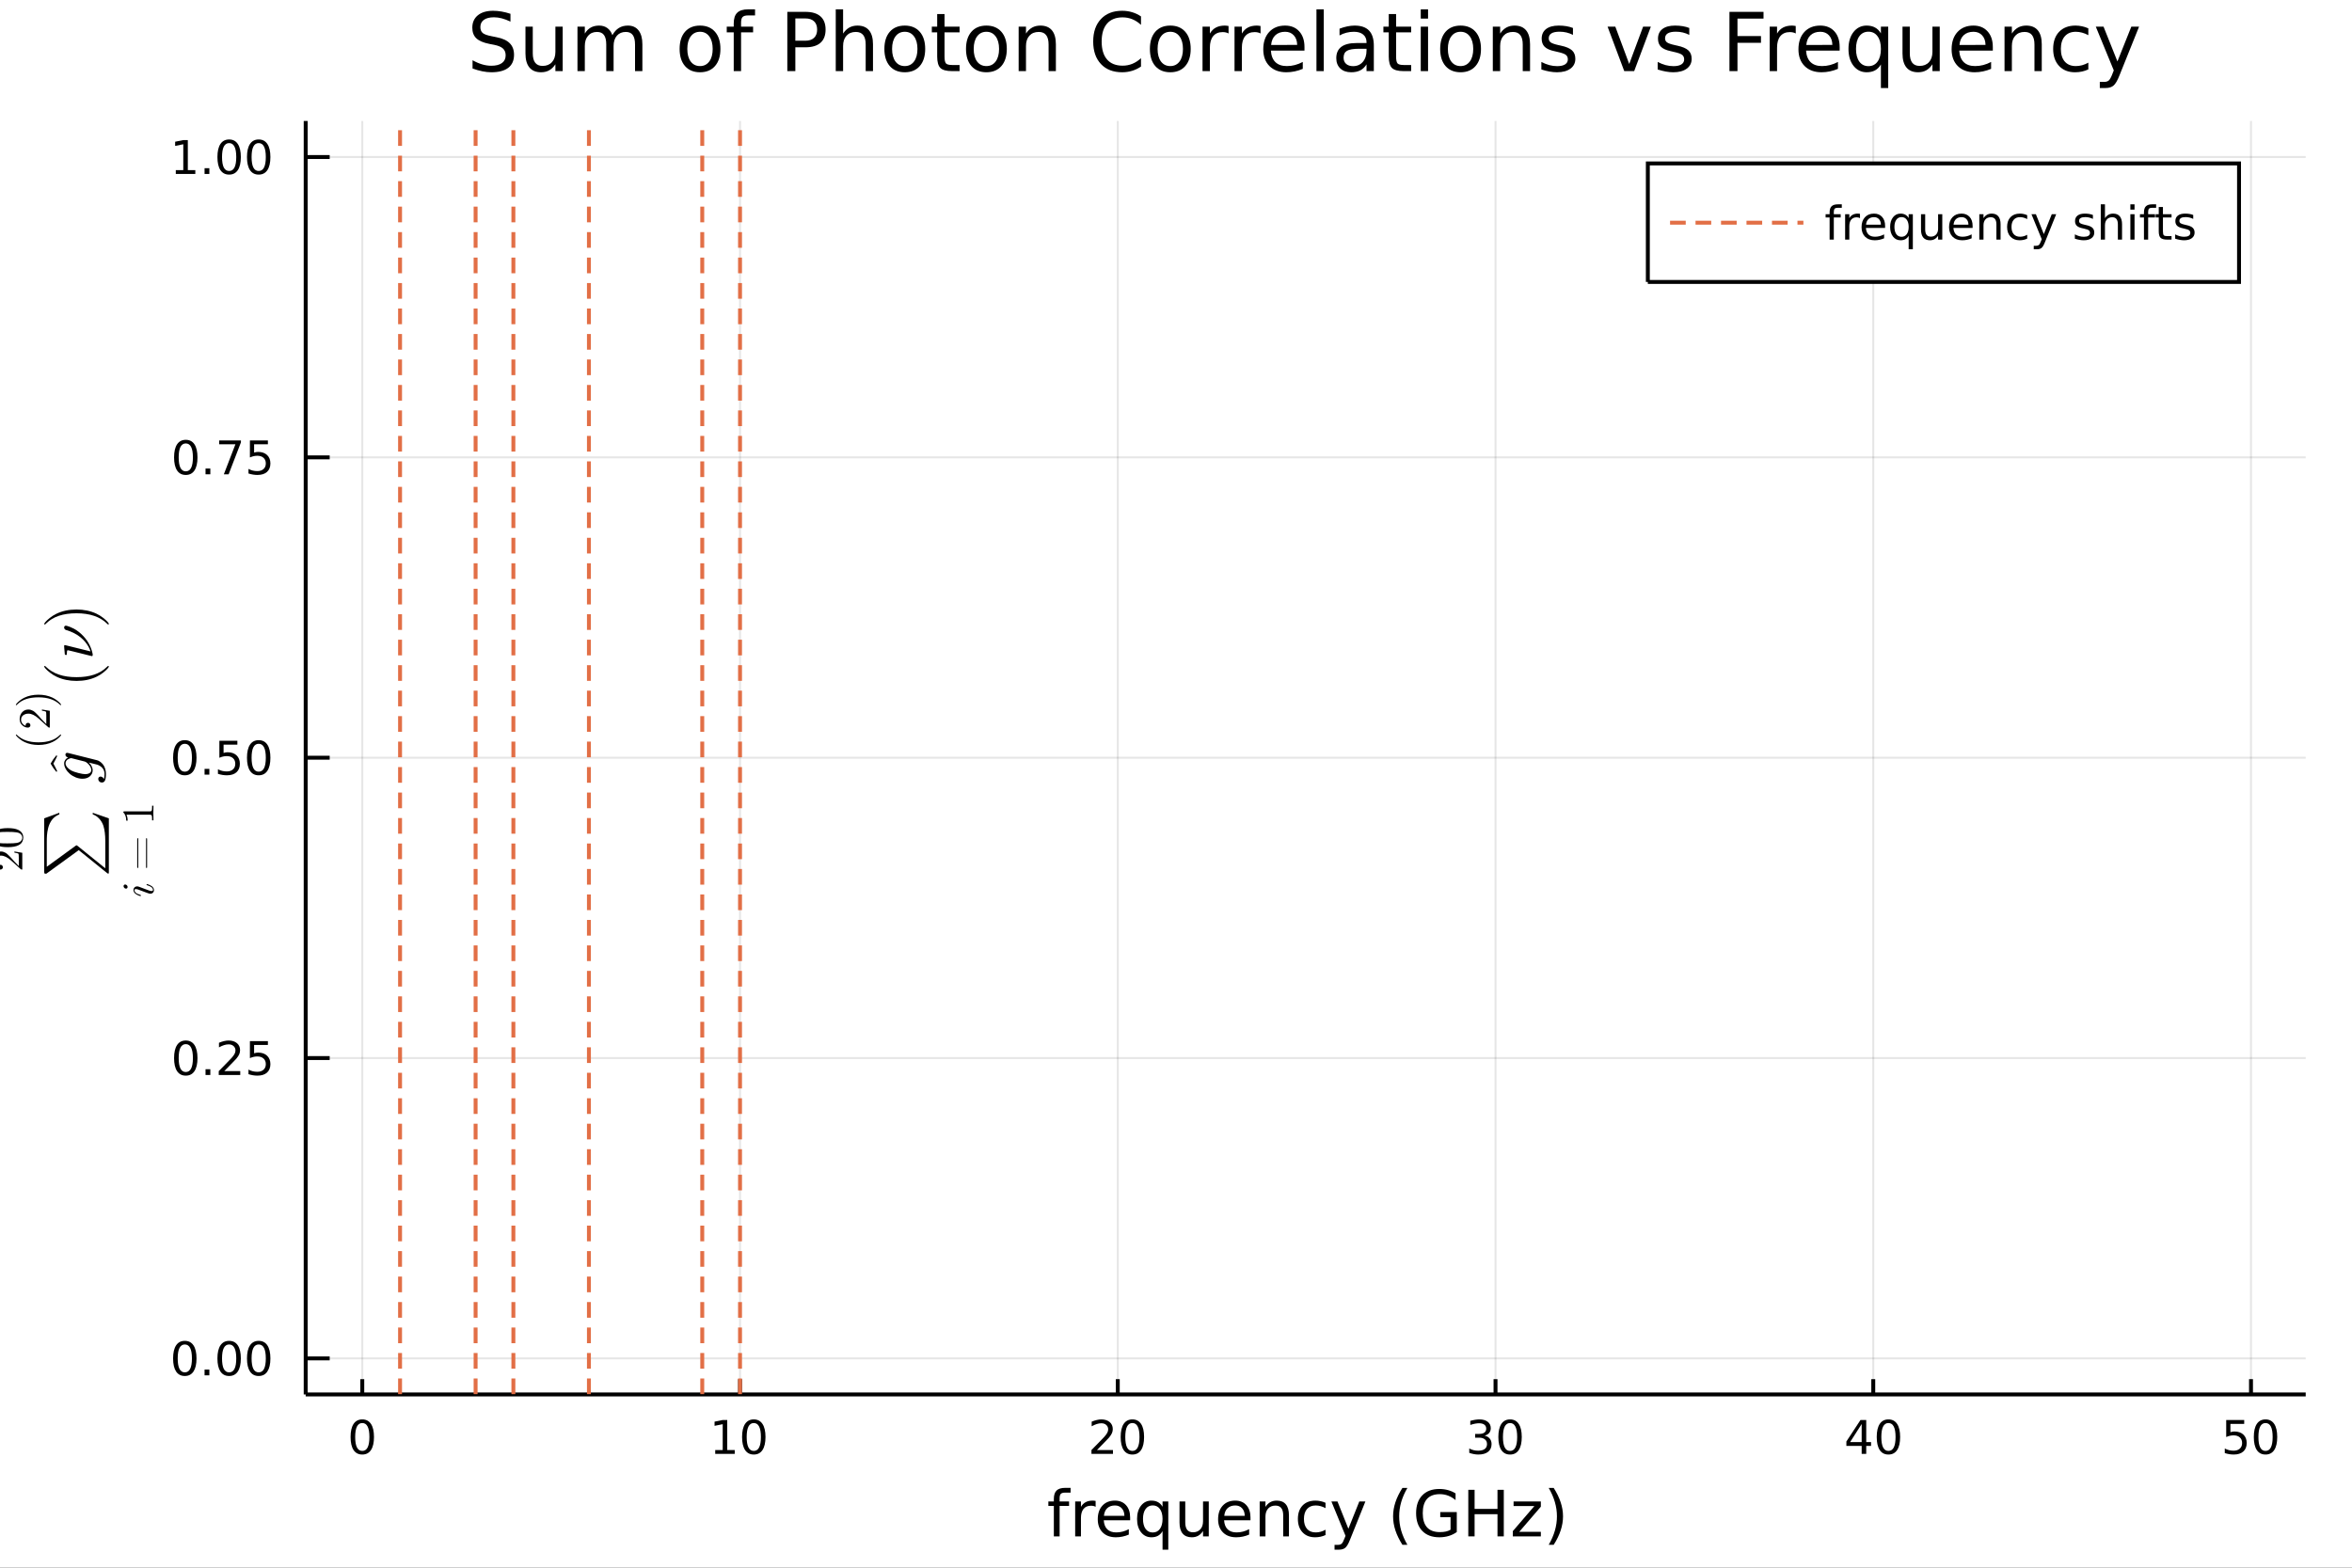 <?xml version="1.0" encoding="utf-8"?>
<svg xmlns="http://www.w3.org/2000/svg" xmlns:xlink="http://www.w3.org/1999/xlink" width="600" height="400" viewBox="0 0 2400 1600">
<rect x="0" y="0" width="2400" height="1600" fill="#333333" stroke="none"/>
<defs>
  <clipPath id="clip650">
    <rect x="0" y="0" width="2400" height="1600"/>
  </clipPath>
</defs>
<path clip-path="url(#clip650)" d="
M0 1600 L2400 1600 L2400 0 L0 0  Z
  " fill="#ffffff" fill-rule="evenodd" fill-opacity="1"/>
<defs>
  <clipPath id="clip651">
    <rect x="480" y="0" width="1681" height="1600"/>
  </clipPath>
</defs>
<defs>
  <clipPath id="clip652">
    <rect x="264" y="123" width="2089" height="1301"/>
  </clipPath>
</defs>
<path clip-path="url(#clip650)" d="
M311.916 1423.18 L2352.76 1423.18 L2352.76 123.472 L311.916 123.472  Z
  " fill="#ffffff" fill-rule="evenodd" fill-opacity="1"/>
<defs>
  <clipPath id="clip653">
    <rect x="311" y="123" width="2042" height="1301"/>
  </clipPath>
</defs>
<polyline clip-path="url(#clip653)" style="stroke:#000000; stroke-width:2; stroke-opacity:0.1; fill:none" points="
  369.675,1423.18 369.675,123.472 
  "/>
<polyline clip-path="url(#clip653)" style="stroke:#000000; stroke-width:2; stroke-opacity:0.1; fill:none" points="
  755.129,1423.18 755.129,123.472 
  "/>
<polyline clip-path="url(#clip653)" style="stroke:#000000; stroke-width:2; stroke-opacity:0.1; fill:none" points="
  1140.58,1423.18 1140.58,123.472 
  "/>
<polyline clip-path="url(#clip653)" style="stroke:#000000; stroke-width:2; stroke-opacity:0.1; fill:none" points="
  1526.04,1423.18 1526.04,123.472 
  "/>
<polyline clip-path="url(#clip653)" style="stroke:#000000; stroke-width:2; stroke-opacity:0.1; fill:none" points="
  1911.49,1423.18 1911.49,123.472 
  "/>
<polyline clip-path="url(#clip653)" style="stroke:#000000; stroke-width:2; stroke-opacity:0.1; fill:none" points="
  2296.94,1423.18 2296.94,123.472 
  "/>
<polyline clip-path="url(#clip650)" style="stroke:#000000; stroke-width:4; stroke-opacity:1; fill:none" points="
  311.916,1423.18 2352.76,1423.18 
  "/>
<polyline clip-path="url(#clip650)" style="stroke:#000000; stroke-width:4; stroke-opacity:1; fill:none" points="
  369.675,1423.18 369.675,1407.58 
  "/>
<polyline clip-path="url(#clip650)" style="stroke:#000000; stroke-width:4; stroke-opacity:1; fill:none" points="
  755.129,1423.18 755.129,1407.58 
  "/>
<polyline clip-path="url(#clip650)" style="stroke:#000000; stroke-width:4; stroke-opacity:1; fill:none" points="
  1140.58,1423.18 1140.58,1407.58 
  "/>
<polyline clip-path="url(#clip650)" style="stroke:#000000; stroke-width:4; stroke-opacity:1; fill:none" points="
  1526.04,1423.18 1526.04,1407.58 
  "/>
<polyline clip-path="url(#clip650)" style="stroke:#000000; stroke-width:4; stroke-opacity:1; fill:none" points="
  1911.49,1423.18 1911.49,1407.58 
  "/>
<polyline clip-path="url(#clip650)" style="stroke:#000000; stroke-width:4; stroke-opacity:1; fill:none" points="
  2296.94,1423.18 2296.94,1407.58 
  "/>
<path clip-path="url(#clip650)" d="M 0 0 M369.675 1452.37 Q366.064 1452.37 364.235 1455.94 Q362.43 1459.48 362.43 1466.61 Q362.43 1473.71 364.235 1477.28 Q366.064 1480.82 369.675 1480.82 Q373.309 1480.82 375.115 1477.28 Q376.944 1473.71 376.944 1466.61 Q376.944 1459.48 375.115 1455.94 Q373.309 1452.37 369.675 1452.37 M369.675 1448.67 Q375.485 1448.67 378.541 1453.27 Q381.62 1457.86 381.62 1466.61 Q381.62 1475.33 378.541 1479.94 Q375.485 1484.52 369.675 1484.52 Q363.865 1484.52 360.786 1479.94 Q357.731 1475.33 357.731 1466.61 Q357.731 1457.86 360.786 1453.27 Q363.865 1448.67 369.675 1448.67 Z" fill="#000000" fill-rule="evenodd" fill-opacity="1" /><path clip-path="url(#clip650)" d="M 0 0 M729.817 1479.92 L737.456 1479.92 L737.456 1453.55 L729.145 1455.22 L729.145 1450.96 L737.409 1449.29 L742.085 1449.29 L742.085 1479.92 L749.724 1479.92 L749.724 1483.85 L729.817 1483.85 L729.817 1479.92 Z" fill="#000000" fill-rule="evenodd" fill-opacity="1" /><path clip-path="url(#clip650)" d="M 0 0 M769.168 1452.37 Q765.557 1452.37 763.729 1455.94 Q761.923 1459.48 761.923 1466.61 Q761.923 1473.71 763.729 1477.28 Q765.557 1480.82 769.168 1480.82 Q772.803 1480.82 774.608 1477.28 Q776.437 1473.71 776.437 1466.61 Q776.437 1459.48 774.608 1455.94 Q772.803 1452.37 769.168 1452.37 M769.168 1448.67 Q774.979 1448.67 778.034 1453.27 Q781.113 1457.86 781.113 1466.61 Q781.113 1475.33 778.034 1479.94 Q774.979 1484.52 769.168 1484.52 Q763.358 1484.52 760.28 1479.94 Q757.224 1475.33 757.224 1466.61 Q757.224 1457.86 760.28 1453.27 Q763.358 1448.67 769.168 1448.67 Z" fill="#000000" fill-rule="evenodd" fill-opacity="1" /><path clip-path="url(#clip650)" d="M 0 0 M1119.36 1479.92 L1135.68 1479.92 L1135.68 1483.85 L1113.73 1483.85 L1113.73 1479.92 Q1116.39 1477.16 1120.98 1472.53 Q1125.58 1467.88 1126.76 1466.54 Q1129.01 1464.01 1129.89 1462.28 Q1130.79 1460.52 1130.79 1458.83 Q1130.79 1456.07 1128.85 1454.34 Q1126.93 1452.6 1123.82 1452.6 Q1121.62 1452.6 1119.17 1453.37 Q1116.74 1454.13 1113.96 1455.68 L1113.96 1450.96 Q1116.79 1449.82 1119.24 1449.25 Q1121.69 1448.67 1123.73 1448.67 Q1129.1 1448.67 1132.3 1451.35 Q1135.49 1454.04 1135.49 1458.53 Q1135.49 1460.66 1134.68 1462.58 Q1133.89 1464.48 1131.79 1467.07 Q1131.21 1467.74 1128.11 1470.96 Q1125 1474.15 1119.36 1479.92 Z" fill="#000000" fill-rule="evenodd" fill-opacity="1" /><path clip-path="url(#clip650)" d="M 0 0 M1155.49 1452.37 Q1151.88 1452.37 1150.05 1455.94 Q1148.25 1459.48 1148.25 1466.61 Q1148.25 1473.71 1150.05 1477.28 Q1151.88 1480.82 1155.49 1480.82 Q1159.12 1480.82 1160.93 1477.28 Q1162.76 1473.71 1162.76 1466.61 Q1162.76 1459.48 1160.93 1455.94 Q1159.12 1452.37 1155.49 1452.37 M1155.49 1448.67 Q1161.3 1448.67 1164.36 1453.27 Q1167.43 1457.86 1167.43 1466.61 Q1167.43 1475.33 1164.36 1479.94 Q1161.3 1484.52 1155.49 1484.52 Q1149.68 1484.52 1146.6 1479.94 Q1143.55 1475.33 1143.55 1466.61 Q1143.55 1457.86 1146.6 1453.27 Q1149.68 1448.67 1155.49 1448.67 Z" fill="#000000" fill-rule="evenodd" fill-opacity="1" /><path clip-path="url(#clip650)" d="M 0 0 M1514.88 1465.22 Q1518.24 1465.94 1520.11 1468.2 Q1522.01 1470.47 1522.01 1473.81 Q1522.01 1478.92 1518.49 1481.72 Q1514.97 1484.52 1508.49 1484.52 Q1506.31 1484.52 1504 1484.08 Q1501.71 1483.67 1499.25 1482.81 L1499.25 1478.3 Q1501.2 1479.43 1503.51 1480.01 Q1505.83 1480.59 1508.35 1480.59 Q1512.75 1480.59 1515.04 1478.85 Q1517.36 1477.12 1517.36 1473.81 Q1517.36 1470.75 1515.2 1469.04 Q1513.07 1467.3 1509.25 1467.3 L1505.23 1467.3 L1505.23 1463.46 L1509.44 1463.46 Q1512.89 1463.46 1514.72 1462.09 Q1516.55 1460.7 1516.55 1458.11 Q1516.55 1455.45 1514.65 1454.04 Q1512.77 1452.6 1509.25 1452.6 Q1507.33 1452.6 1505.13 1453.02 Q1502.94 1453.44 1500.3 1454.31 L1500.3 1450.15 Q1502.96 1449.41 1505.27 1449.04 Q1507.61 1448.67 1509.67 1448.67 Q1515 1448.67 1518.1 1451.1 Q1521.2 1453.5 1521.2 1457.63 Q1521.2 1460.5 1519.56 1462.49 Q1517.91 1464.45 1514.88 1465.22 Z" fill="#000000" fill-rule="evenodd" fill-opacity="1" /><path clip-path="url(#clip650)" d="M 0 0 M1540.87 1452.37 Q1537.26 1452.37 1535.44 1455.94 Q1533.63 1459.48 1533.63 1466.61 Q1533.63 1473.71 1535.44 1477.28 Q1537.26 1480.82 1540.87 1480.82 Q1544.51 1480.82 1546.31 1477.28 Q1548.14 1473.71 1548.14 1466.61 Q1548.14 1459.48 1546.31 1455.94 Q1544.51 1452.37 1540.87 1452.37 M1540.87 1448.67 Q1546.69 1448.67 1549.74 1453.27 Q1552.82 1457.86 1552.82 1466.61 Q1552.82 1475.33 1549.74 1479.94 Q1546.69 1484.52 1540.87 1484.52 Q1535.06 1484.52 1531.99 1479.94 Q1528.93 1475.33 1528.93 1466.61 Q1528.93 1457.86 1531.99 1453.27 Q1535.06 1448.67 1540.87 1448.67 Z" fill="#000000" fill-rule="evenodd" fill-opacity="1" /><path clip-path="url(#clip650)" d="M 0 0 M1899.66 1453.37 L1887.86 1471.81 L1899.66 1471.81 L1899.66 1453.37 M1898.44 1449.29 L1904.32 1449.29 L1904.32 1471.81 L1909.25 1471.81 L1909.25 1475.7 L1904.32 1475.7 L1904.32 1483.85 L1899.66 1483.85 L1899.66 1475.7 L1884.06 1475.7 L1884.06 1471.19 L1898.44 1449.29 Z" fill="#000000" fill-rule="evenodd" fill-opacity="1" /><path clip-path="url(#clip650)" d="M 0 0 M1926.98 1452.37 Q1923.37 1452.37 1921.54 1455.94 Q1919.73 1459.48 1919.73 1466.61 Q1919.73 1473.71 1921.54 1477.28 Q1923.37 1480.82 1926.98 1480.82 Q1930.61 1480.82 1932.42 1477.28 Q1934.25 1473.71 1934.25 1466.61 Q1934.25 1459.48 1932.42 1455.94 Q1930.61 1452.37 1926.98 1452.37 M1926.98 1448.67 Q1932.79 1448.67 1935.84 1453.27 Q1938.92 1457.86 1938.92 1466.61 Q1938.92 1475.33 1935.84 1479.94 Q1932.79 1484.52 1926.98 1484.52 Q1921.17 1484.52 1918.09 1479.94 Q1915.03 1475.33 1915.03 1466.61 Q1915.03 1457.86 1918.09 1453.27 Q1921.17 1448.67 1926.98 1448.67 Z" fill="#000000" fill-rule="evenodd" fill-opacity="1" /><path clip-path="url(#clip650)" d="M 0 0 M2271.64 1449.29 L2290 1449.29 L2290 1453.23 L2275.93 1453.23 L2275.93 1461.7 Q2276.95 1461.35 2277.96 1461.19 Q2278.98 1461 2280 1461 Q2285.79 1461 2289.17 1464.18 Q2292.55 1467.35 2292.55 1472.76 Q2292.55 1478.34 2289.07 1481.44 Q2285.6 1484.52 2279.28 1484.52 Q2277.11 1484.52 2274.84 1484.15 Q2272.59 1483.78 2270.19 1483.04 L2270.19 1478.34 Q2272.27 1479.48 2274.49 1480.03 Q2276.71 1480.59 2279.19 1480.59 Q2283.2 1480.59 2285.53 1478.48 Q2287.87 1476.38 2287.87 1472.76 Q2287.87 1469.15 2285.53 1467.05 Q2283.2 1464.94 2279.19 1464.94 Q2277.32 1464.94 2275.44 1465.36 Q2273.59 1465.77 2271.64 1466.65 L2271.64 1449.29 Z" fill="#000000" fill-rule="evenodd" fill-opacity="1" /><path clip-path="url(#clip650)" d="M 0 0 M2311.76 1452.37 Q2308.15 1452.37 2306.32 1455.94 Q2304.51 1459.48 2304.51 1466.61 Q2304.51 1473.71 2306.32 1477.28 Q2308.15 1480.82 2311.76 1480.82 Q2315.39 1480.82 2317.2 1477.28 Q2319.03 1473.71 2319.03 1466.61 Q2319.03 1459.48 2317.2 1455.94 Q2315.39 1452.37 2311.76 1452.37 M2311.76 1448.67 Q2317.57 1448.67 2320.63 1453.27 Q2323.7 1457.86 2323.7 1466.61 Q2323.7 1475.33 2320.63 1479.94 Q2317.57 1484.52 2311.76 1484.52 Q2305.95 1484.52 2302.87 1479.94 Q2299.82 1475.33 2299.82 1466.61 Q2299.82 1457.86 2302.87 1453.27 Q2305.95 1448.67 2311.76 1448.67 Z" fill="#000000" fill-rule="evenodd" fill-opacity="1" /><path clip-path="url(#clip650)" d="M 0 0 M1092.44 1518.52 L1092.44 1523.39 L1086.84 1523.39 Q1083.69 1523.39 1082.45 1524.66 Q1081.24 1525.93 1081.24 1529.24 L1081.24 1532.4 L1090.88 1532.4 L1090.88 1536.95 L1081.24 1536.95 L1081.24 1568.04 L1075.35 1568.04 L1075.35 1536.95 L1069.75 1536.95 L1069.75 1532.4 L1075.35 1532.4 L1075.35 1529.91 Q1075.35 1523.96 1078.12 1521.26 Q1080.89 1518.52 1086.91 1518.52 L1092.44 1518.52 Z" fill="#000000" fill-rule="evenodd" fill-opacity="1" /><path clip-path="url(#clip650)" d="M 0 0 M1118 1537.87 Q1117.02 1537.3 1115.84 1537.04 Q1114.69 1536.76 1113.29 1536.76 Q1108.33 1536.76 1105.65 1540 Q1103.01 1543.22 1103.01 1549.27 L1103.01 1568.04 L1097.12 1568.04 L1097.12 1532.4 L1103.01 1532.4 L1103.01 1537.93 Q1104.86 1534.69 1107.82 1533.13 Q1110.78 1531.54 1115.01 1531.54 Q1115.62 1531.54 1116.35 1531.63 Q1117.08 1531.7 1117.97 1531.85 L1118 1537.87 Z" fill="#000000" fill-rule="evenodd" fill-opacity="1" /><path clip-path="url(#clip650)" d="M 0 0 M1153.2 1548.76 L1153.2 1551.62 L1126.28 1551.62 Q1126.66 1557.67 1129.91 1560.85 Q1133.18 1564 1139.01 1564 Q1142.38 1564 1145.53 1563.17 Q1148.72 1562.35 1151.84 1560.69 L1151.84 1566.23 Q1148.69 1567.57 1145.37 1568.27 Q1142.06 1568.97 1138.66 1568.97 Q1130.13 1568.97 1125.13 1564 Q1120.17 1559.04 1120.17 1550.57 Q1120.17 1541.82 1124.88 1536.69 Q1129.62 1531.54 1137.64 1531.54 Q1144.83 1531.54 1149 1536.18 Q1153.2 1540.8 1153.2 1548.76 M1147.35 1547.04 Q1147.28 1542.23 1144.64 1539.37 Q1142.03 1536.5 1137.7 1536.5 Q1132.8 1536.5 1129.84 1539.27 Q1126.91 1542.04 1126.47 1547.07 L1147.35 1547.04 Z" fill="#000000" fill-rule="evenodd" fill-opacity="1" /><path clip-path="url(#clip650)" d="M 0 0 M1166.32 1550.25 Q1166.32 1556.71 1168.96 1560.4 Q1171.63 1564.07 1176.28 1564.07 Q1180.93 1564.07 1183.6 1560.4 Q1186.27 1556.71 1186.27 1550.25 Q1186.27 1543.79 1183.6 1540.13 Q1180.93 1536.44 1176.28 1536.44 Q1171.63 1536.44 1168.96 1540.13 Q1166.32 1543.79 1166.32 1550.25 M1186.27 1562.7 Q1184.43 1565.88 1181.6 1567.44 Q1178.79 1568.97 1174.85 1568.97 Q1168.39 1568.97 1164.31 1563.81 Q1160.27 1558.65 1160.27 1550.25 Q1160.27 1541.85 1164.31 1536.69 Q1168.39 1531.54 1174.85 1531.54 Q1178.79 1531.54 1181.6 1533.1 Q1184.43 1534.62 1186.27 1537.81 L1186.27 1532.4 L1192.13 1532.4 L1192.13 1581.6 L1186.27 1581.6 L1186.27 1562.7 Z" fill="#000000" fill-rule="evenodd" fill-opacity="1" /><path clip-path="url(#clip650)" d="M 0 0 M1203.59 1553.98 L1203.59 1532.4 L1209.45 1532.4 L1209.45 1553.75 Q1209.45 1558.81 1211.42 1561.36 Q1213.39 1563.87 1217.34 1563.87 Q1222.08 1563.87 1224.82 1560.85 Q1227.59 1557.83 1227.59 1552.61 L1227.59 1532.4 L1233.44 1532.4 L1233.44 1568.04 L1227.59 1568.04 L1227.59 1562.57 Q1225.46 1565.82 1222.62 1567.41 Q1219.82 1568.97 1216.1 1568.97 Q1209.96 1568.97 1206.77 1565.15 Q1203.59 1561.33 1203.59 1553.98 M1218.33 1531.54 L1218.33 1531.54 Z" fill="#000000" fill-rule="evenodd" fill-opacity="1" /><path clip-path="url(#clip650)" d="M 0 0 M1276 1548.76 L1276 1551.62 L1249.07 1551.62 Q1249.45 1557.67 1252.7 1560.85 Q1255.98 1564 1261.8 1564 Q1265.18 1564 1268.33 1563.17 Q1271.51 1562.35 1274.63 1560.69 L1274.63 1566.23 Q1271.48 1567.57 1268.17 1568.27 Q1264.86 1568.97 1261.45 1568.97 Q1252.92 1568.97 1247.93 1564 Q1242.96 1559.04 1242.96 1550.57 Q1242.96 1541.82 1247.67 1536.69 Q1252.41 1531.54 1260.44 1531.54 Q1267.63 1531.54 1271.8 1536.18 Q1276 1540.8 1276 1548.76 M1270.14 1547.04 Q1270.08 1542.23 1267.44 1539.37 Q1264.83 1536.5 1260.5 1536.5 Q1255.6 1536.5 1252.64 1539.27 Q1249.71 1542.04 1249.26 1547.07 L1270.14 1547.04 Z" fill="#000000" fill-rule="evenodd" fill-opacity="1" /><path clip-path="url(#clip650)" d="M 0 0 M1315.24 1546.53 L1315.24 1568.04 L1309.39 1568.04 L1309.39 1546.72 Q1309.39 1541.66 1307.41 1539.14 Q1305.44 1536.63 1301.49 1536.63 Q1296.75 1536.63 1294.01 1539.65 Q1291.28 1542.68 1291.28 1547.9 L1291.28 1568.04 L1285.39 1568.04 L1285.39 1532.4 L1291.28 1532.4 L1291.28 1537.93 Q1293.38 1534.72 1296.21 1533.13 Q1299.07 1531.54 1302.8 1531.54 Q1308.94 1531.54 1312.09 1535.36 Q1315.24 1539.14 1315.24 1546.53 Z" fill="#000000" fill-rule="evenodd" fill-opacity="1" /><path clip-path="url(#clip650)" d="M 0 0 M1352.58 1533.76 L1352.58 1539.24 Q1350.1 1537.87 1347.58 1537.2 Q1345.1 1536.5 1342.55 1536.5 Q1336.86 1536.5 1333.7 1540.13 Q1330.55 1543.73 1330.55 1550.25 Q1330.55 1556.78 1333.7 1560.4 Q1336.86 1564 1342.55 1564 Q1345.1 1564 1347.58 1563.33 Q1350.1 1562.63 1352.58 1561.26 L1352.58 1566.68 Q1350.13 1567.82 1347.49 1568.39 Q1344.88 1568.97 1341.92 1568.97 Q1333.86 1568.97 1329.12 1563.91 Q1324.38 1558.85 1324.38 1550.25 Q1324.38 1541.53 1329.15 1536.53 Q1333.96 1531.54 1342.3 1531.54 Q1345 1531.54 1347.58 1532.11 Q1350.16 1532.65 1352.58 1533.76 Z" fill="#000000" fill-rule="evenodd" fill-opacity="1" /><path clip-path="url(#clip650)" d="M 0 0 M1377.6 1571.35 Q1375.11 1577.72 1372.76 1579.66 Q1370.4 1581.6 1366.46 1581.6 L1361.78 1581.6 L1361.78 1576.7 L1365.21 1576.7 Q1367.63 1576.7 1368.97 1575.56 Q1370.31 1574.41 1371.93 1570.14 L1372.98 1567.47 L1358.56 1532.4 L1364.77 1532.4 L1375.91 1560.28 L1387.05 1532.4 L1393.26 1532.4 L1377.6 1571.35 Z" fill="#000000" fill-rule="evenodd" fill-opacity="1" /><path clip-path="url(#clip650)" d="M 0 0 M1436.13 1518.58 Q1431.86 1525.9 1429.79 1533.06 Q1427.73 1540.23 1427.73 1547.58 Q1427.73 1554.93 1429.79 1562.16 Q1431.9 1569.35 1436.13 1576.64 L1431.04 1576.64 Q1426.26 1569.16 1423.87 1561.93 Q1421.52 1554.71 1421.52 1547.58 Q1421.52 1540.48 1423.87 1533.29 Q1426.23 1526.09 1431.04 1518.58 L1436.13 1518.58 Z" fill="#000000" fill-rule="evenodd" fill-opacity="1" /><path clip-path="url(#clip650)" d="M 0 0 M1480.15 1561.26 L1480.15 1548.5 L1469.64 1548.5 L1469.64 1543.22 L1486.51 1543.22 L1486.51 1563.62 Q1482.79 1566.26 1478.3 1567.63 Q1473.81 1568.97 1468.72 1568.97 Q1457.58 1568.97 1451.28 1562.47 Q1445.01 1555.95 1445.01 1544.33 Q1445.01 1532.68 1451.28 1526.19 Q1457.58 1519.66 1468.72 1519.66 Q1473.37 1519.66 1477.54 1520.81 Q1481.74 1521.96 1485.27 1524.18 L1485.27 1531.03 Q1481.71 1528 1477.7 1526.48 Q1473.69 1524.95 1469.26 1524.95 Q1460.54 1524.95 1456.15 1529.82 Q1451.79 1534.69 1451.79 1544.33 Q1451.79 1553.94 1456.15 1558.81 Q1460.54 1563.68 1469.26 1563.68 Q1472.67 1563.68 1475.34 1563.11 Q1478.01 1562.51 1480.15 1561.26 Z" fill="#000000" fill-rule="evenodd" fill-opacity="1" /><path clip-path="url(#clip650)" d="M 0 0 M1498.26 1520.52 L1504.69 1520.52 L1504.69 1540 L1528.05 1540 L1528.05 1520.52 L1534.48 1520.52 L1534.48 1568.04 L1528.05 1568.04 L1528.05 1545.41 L1504.69 1545.41 L1504.69 1568.04 L1498.26 1568.04 L1498.26 1520.52 Z" fill="#000000" fill-rule="evenodd" fill-opacity="1" /><path clip-path="url(#clip650)" d="M 0 0 M1544.47 1532.4 L1572.29 1532.4 L1572.29 1537.74 L1550.27 1563.37 L1572.29 1563.37 L1572.29 1568.04 L1543.68 1568.04 L1543.68 1562.7 L1565.7 1537.07 L1544.47 1537.07 L1544.47 1532.4 Z" fill="#000000" fill-rule="evenodd" fill-opacity="1" /><path clip-path="url(#clip650)" d="M 0 0 M1580.31 1518.58 L1585.4 1518.58 Q1590.18 1526.09 1592.53 1533.29 Q1594.92 1540.48 1594.92 1547.58 Q1594.92 1554.71 1592.53 1561.93 Q1590.18 1569.16 1585.4 1576.64 L1580.31 1576.64 Q1584.55 1569.35 1586.61 1562.16 Q1588.71 1554.93 1588.71 1547.58 Q1588.71 1540.23 1586.61 1533.06 Q1584.55 1525.9 1580.31 1518.58 Z" fill="#000000" fill-rule="evenodd" fill-opacity="1" /><polyline clip-path="url(#clip653)" style="stroke:#000000; stroke-width:2; stroke-opacity:0.1; fill:none" points="
  311.916,1386.4 2352.76,1386.4 
  "/>
<polyline clip-path="url(#clip653)" style="stroke:#000000; stroke-width:2; stroke-opacity:0.1; fill:none" points="
  311.916,1079.86 2352.76,1079.86 
  "/>
<polyline clip-path="url(#clip653)" style="stroke:#000000; stroke-width:2; stroke-opacity:0.1; fill:none" points="
  311.916,773.326 2352.76,773.326 
  "/>
<polyline clip-path="url(#clip653)" style="stroke:#000000; stroke-width:2; stroke-opacity:0.1; fill:none" points="
  311.916,466.791 2352.76,466.791 
  "/>
<polyline clip-path="url(#clip653)" style="stroke:#000000; stroke-width:2; stroke-opacity:0.1; fill:none" points="
  311.916,160.256 2352.76,160.256 
  "/>
<polyline clip-path="url(#clip650)" style="stroke:#000000; stroke-width:4; stroke-opacity:1; fill:none" points="
  311.916,1423.18 311.916,123.472 
  "/>
<polyline clip-path="url(#clip650)" style="stroke:#000000; stroke-width:4; stroke-opacity:1; fill:none" points="
  311.916,1386.4 336.406,1386.4 
  "/>
<polyline clip-path="url(#clip650)" style="stroke:#000000; stroke-width:4; stroke-opacity:1; fill:none" points="
  311.916,1079.86 336.406,1079.86 
  "/>
<polyline clip-path="url(#clip650)" style="stroke:#000000; stroke-width:4; stroke-opacity:1; fill:none" points="
  311.916,773.326 336.406,773.326 
  "/>
<polyline clip-path="url(#clip650)" style="stroke:#000000; stroke-width:4; stroke-opacity:1; fill:none" points="
  311.916,466.791 336.406,466.791 
  "/>
<polyline clip-path="url(#clip650)" style="stroke:#000000; stroke-width:4; stroke-opacity:1; fill:none" points="
  311.916,160.256 336.406,160.256 
  "/>
<path clip-path="url(#clip650)" d="M 0 0 M188.578 1372.19 Q184.967 1372.19 183.138 1375.76 Q181.333 1379.3 181.333 1386.43 Q181.333 1393.54 183.138 1397.1 Q184.967 1400.64 188.578 1400.64 Q192.212 1400.64 194.018 1397.1 Q195.847 1393.54 195.847 1386.43 Q195.847 1379.3 194.018 1375.76 Q192.212 1372.19 188.578 1372.19 M188.578 1368.49 Q194.388 1368.49 197.444 1373.1 Q200.522 1377.68 200.522 1386.43 Q200.522 1395.16 197.444 1399.76 Q194.388 1404.35 188.578 1404.35 Q182.768 1404.35 179.689 1399.76 Q176.634 1395.16 176.634 1386.43 Q176.634 1377.68 179.689 1373.1 Q182.768 1368.49 188.578 1368.49 Z" fill="#000000" fill-rule="evenodd" fill-opacity="1" /><path clip-path="url(#clip650)" d="M 0 0 M208.74 1397.8 L213.624 1397.8 L213.624 1403.68 L208.74 1403.68 L208.74 1397.8 Z" fill="#000000" fill-rule="evenodd" fill-opacity="1" /><path clip-path="url(#clip650)" d="M 0 0 M233.809 1372.19 Q230.198 1372.19 228.369 1375.76 Q226.564 1379.3 226.564 1386.43 Q226.564 1393.54 228.369 1397.1 Q230.198 1400.64 233.809 1400.64 Q237.444 1400.64 239.249 1397.1 Q241.078 1393.54 241.078 1386.43 Q241.078 1379.3 239.249 1375.76 Q237.444 1372.19 233.809 1372.19 M233.809 1368.49 Q239.619 1368.49 242.675 1373.1 Q245.754 1377.68 245.754 1386.43 Q245.754 1395.16 242.675 1399.76 Q239.619 1404.35 233.809 1404.35 Q227.999 1404.35 224.92 1399.76 Q221.865 1395.16 221.865 1386.43 Q221.865 1377.68 224.92 1373.1 Q227.999 1368.49 233.809 1368.49 Z" fill="#000000" fill-rule="evenodd" fill-opacity="1" /><path clip-path="url(#clip650)" d="M 0 0 M263.971 1372.19 Q260.36 1372.19 258.531 1375.76 Q256.726 1379.3 256.726 1386.43 Q256.726 1393.54 258.531 1397.1 Q260.36 1400.64 263.971 1400.64 Q267.605 1400.64 269.411 1397.1 Q271.24 1393.54 271.24 1386.43 Q271.24 1379.3 269.411 1375.76 Q267.605 1372.19 263.971 1372.19 M263.971 1368.49 Q269.781 1368.49 272.837 1373.1 Q275.916 1377.68 275.916 1386.43 Q275.916 1395.16 272.837 1399.76 Q269.781 1404.35 263.971 1404.35 Q258.161 1404.35 255.082 1399.76 Q252.027 1395.16 252.027 1386.43 Q252.027 1377.68 255.082 1373.1 Q258.161 1368.49 263.971 1368.49 Z" fill="#000000" fill-rule="evenodd" fill-opacity="1" /><path clip-path="url(#clip650)" d="M 0 0 M189.573 1065.66 Q185.962 1065.66 184.134 1069.22 Q182.328 1072.77 182.328 1079.9 Q182.328 1087 184.134 1090.57 Q185.962 1094.11 189.573 1094.11 Q193.208 1094.11 195.013 1090.57 Q196.842 1087 196.842 1079.9 Q196.842 1072.77 195.013 1069.22 Q193.208 1065.66 189.573 1065.66 M189.573 1061.96 Q195.384 1061.96 198.439 1066.56 Q201.518 1071.15 201.518 1079.9 Q201.518 1088.62 198.439 1093.23 Q195.384 1097.81 189.573 1097.81 Q183.763 1097.81 180.685 1093.23 Q177.629 1088.62 177.629 1079.9 Q177.629 1071.15 180.685 1066.56 Q183.763 1061.96 189.573 1061.96 Z" fill="#000000" fill-rule="evenodd" fill-opacity="1" /><path clip-path="url(#clip650)" d="M 0 0 M209.735 1091.26 L214.62 1091.26 L214.62 1097.14 L209.735 1097.14 L209.735 1091.26 Z" fill="#000000" fill-rule="evenodd" fill-opacity="1" /><path clip-path="url(#clip650)" d="M 0 0 M228.832 1093.21 L245.152 1093.21 L245.152 1097.14 L223.207 1097.14 L223.207 1093.21 Q225.869 1090.45 230.453 1085.82 Q235.059 1081.17 236.24 1079.83 Q238.485 1077.3 239.365 1075.57 Q240.268 1073.81 240.268 1072.12 Q240.268 1069.36 238.323 1067.63 Q236.402 1065.89 233.3 1065.89 Q231.101 1065.89 228.647 1066.65 Q226.217 1067.42 223.439 1068.97 L223.439 1064.25 Q226.263 1063.11 228.717 1062.53 Q231.17 1061.96 233.207 1061.96 Q238.578 1061.96 241.772 1064.64 Q244.967 1067.33 244.967 1071.82 Q244.967 1073.95 244.156 1075.87 Q243.369 1077.77 241.263 1080.36 Q240.684 1081.03 237.582 1084.25 Q234.481 1087.44 228.832 1093.21 Z" fill="#000000" fill-rule="evenodd" fill-opacity="1" /><path clip-path="url(#clip650)" d="M 0 0 M255.013 1062.58 L273.369 1062.58 L273.369 1066.52 L259.295 1066.52 L259.295 1074.99 Q260.314 1074.64 261.332 1074.48 Q262.351 1074.29 263.369 1074.29 Q269.156 1074.29 272.536 1077.47 Q275.916 1080.64 275.916 1086.05 Q275.916 1091.63 272.443 1094.73 Q268.971 1097.81 262.652 1097.81 Q260.476 1097.81 258.207 1097.44 Q255.962 1097.07 253.555 1096.33 L253.555 1091.63 Q255.638 1092.77 257.86 1093.32 Q260.082 1093.88 262.559 1093.88 Q266.564 1093.88 268.902 1091.77 Q271.24 1089.66 271.24 1086.05 Q271.24 1082.44 268.902 1080.34 Q266.564 1078.23 262.559 1078.23 Q260.684 1078.23 258.809 1078.65 Q256.957 1079.06 255.013 1079.94 L255.013 1062.58 Z" fill="#000000" fill-rule="evenodd" fill-opacity="1" /><path clip-path="url(#clip650)" d="M 0 0 M188.578 759.125 Q184.967 759.125 183.138 762.689 Q181.333 766.231 181.333 773.361 Q181.333 780.467 183.138 784.032 Q184.967 787.574 188.578 787.574 Q192.212 787.574 194.018 784.032 Q195.847 780.467 195.847 773.361 Q195.847 766.231 194.018 762.689 Q192.212 759.125 188.578 759.125 M188.578 755.421 Q194.388 755.421 197.444 760.027 Q200.522 764.611 200.522 773.361 Q200.522 782.088 197.444 786.694 Q194.388 791.277 188.578 791.277 Q182.768 791.277 179.689 786.694 Q176.634 782.088 176.634 773.361 Q176.634 764.611 179.689 760.027 Q182.768 755.421 188.578 755.421 Z" fill="#000000" fill-rule="evenodd" fill-opacity="1" /><path clip-path="url(#clip650)" d="M 0 0 M208.74 784.726 L213.624 784.726 L213.624 790.606 L208.74 790.606 L208.74 784.726 Z" fill="#000000" fill-rule="evenodd" fill-opacity="1" /><path clip-path="url(#clip650)" d="M 0 0 M223.856 756.046 L242.212 756.046 L242.212 759.981 L228.138 759.981 L228.138 768.453 Q229.157 768.106 230.175 767.944 Q231.194 767.759 232.212 767.759 Q237.999 767.759 241.379 770.93 Q244.758 774.101 244.758 779.518 Q244.758 785.097 241.286 788.199 Q237.814 791.277 231.494 791.277 Q229.319 791.277 227.05 790.907 Q224.805 790.537 222.397 789.796 L222.397 785.097 Q224.481 786.231 226.703 786.787 Q228.925 787.342 231.402 787.342 Q235.406 787.342 237.744 785.236 Q240.082 783.129 240.082 779.518 Q240.082 775.907 237.744 773.801 Q235.406 771.694 231.402 771.694 Q229.527 771.694 227.652 772.111 Q225.8 772.527 223.856 773.407 L223.856 756.046 Z" fill="#000000" fill-rule="evenodd" fill-opacity="1" /><path clip-path="url(#clip650)" d="M 0 0 M263.971 759.125 Q260.36 759.125 258.531 762.689 Q256.726 766.231 256.726 773.361 Q256.726 780.467 258.531 784.032 Q260.36 787.574 263.971 787.574 Q267.605 787.574 269.411 784.032 Q271.24 780.467 271.24 773.361 Q271.24 766.231 269.411 762.689 Q267.605 759.125 263.971 759.125 M263.971 755.421 Q269.781 755.421 272.837 760.027 Q275.916 764.611 275.916 773.361 Q275.916 782.088 272.837 786.694 Q269.781 791.277 263.971 791.277 Q258.161 791.277 255.082 786.694 Q252.027 782.088 252.027 773.361 Q252.027 764.611 255.082 760.027 Q258.161 755.421 263.971 755.421 Z" fill="#000000" fill-rule="evenodd" fill-opacity="1" /><path clip-path="url(#clip650)" d="M 0 0 M189.573 452.59 Q185.962 452.59 184.134 456.155 Q182.328 459.696 182.328 466.826 Q182.328 473.932 184.134 477.497 Q185.962 481.039 189.573 481.039 Q193.208 481.039 195.013 477.497 Q196.842 473.932 196.842 466.826 Q196.842 459.696 195.013 456.155 Q193.208 452.59 189.573 452.59 M189.573 448.886 Q195.384 448.886 198.439 453.493 Q201.518 458.076 201.518 466.826 Q201.518 475.553 198.439 480.159 Q195.384 484.742 189.573 484.742 Q183.763 484.742 180.685 480.159 Q177.629 475.553 177.629 466.826 Q177.629 458.076 180.685 453.493 Q183.763 448.886 189.573 448.886 Z" fill="#000000" fill-rule="evenodd" fill-opacity="1" /><path clip-path="url(#clip650)" d="M 0 0 M209.735 478.192 L214.62 478.192 L214.62 484.071 L209.735 484.071 L209.735 478.192 Z" fill="#000000" fill-rule="evenodd" fill-opacity="1" /><path clip-path="url(#clip650)" d="M 0 0 M223.624 449.511 L245.846 449.511 L245.846 451.502 L233.3 484.071 L228.416 484.071 L240.221 453.446 L223.624 453.446 L223.624 449.511 Z" fill="#000000" fill-rule="evenodd" fill-opacity="1" /><path clip-path="url(#clip650)" d="M 0 0 M255.013 449.511 L273.369 449.511 L273.369 453.446 L259.295 453.446 L259.295 461.918 Q260.314 461.571 261.332 461.409 Q262.351 461.224 263.369 461.224 Q269.156 461.224 272.536 464.395 Q275.916 467.567 275.916 472.983 Q275.916 478.562 272.443 481.664 Q268.971 484.742 262.652 484.742 Q260.476 484.742 258.207 484.372 Q255.962 484.002 253.555 483.261 L253.555 478.562 Q255.638 479.696 257.86 480.252 Q260.082 480.807 262.559 480.807 Q266.564 480.807 268.902 478.701 Q271.24 476.594 271.24 472.983 Q271.24 469.372 268.902 467.266 Q266.564 465.159 262.559 465.159 Q260.684 465.159 258.809 465.576 Q256.957 465.993 255.013 466.872 L255.013 449.511 Z" fill="#000000" fill-rule="evenodd" fill-opacity="1" /><path clip-path="url(#clip650)" d="M 0 0 M179.388 173.601 L187.027 173.601 L187.027 147.236 L178.717 148.902 L178.717 144.643 L186.981 142.976 L191.657 142.976 L191.657 173.601 L199.296 173.601 L199.296 177.536 L179.388 177.536 L179.388 173.601 Z" fill="#000000" fill-rule="evenodd" fill-opacity="1" /><path clip-path="url(#clip650)" d="M 0 0 M208.74 171.657 L213.624 171.657 L213.624 177.536 L208.74 177.536 L208.74 171.657 Z" fill="#000000" fill-rule="evenodd" fill-opacity="1" /><path clip-path="url(#clip650)" d="M 0 0 M233.809 146.055 Q230.198 146.055 228.369 149.62 Q226.564 153.161 226.564 160.291 Q226.564 167.397 228.369 170.962 Q230.198 174.504 233.809 174.504 Q237.444 174.504 239.249 170.962 Q241.078 167.397 241.078 160.291 Q241.078 153.161 239.249 149.62 Q237.444 146.055 233.809 146.055 M233.809 142.351 Q239.619 142.351 242.675 146.958 Q245.754 151.541 245.754 160.291 Q245.754 169.018 242.675 173.624 Q239.619 178.208 233.809 178.208 Q227.999 178.208 224.92 173.624 Q221.865 169.018 221.865 160.291 Q221.865 151.541 224.92 146.958 Q227.999 142.351 233.809 142.351 Z" fill="#000000" fill-rule="evenodd" fill-opacity="1" /><path clip-path="url(#clip650)" d="M 0 0 M263.971 146.055 Q260.36 146.055 258.531 149.62 Q256.726 153.161 256.726 160.291 Q256.726 167.397 258.531 170.962 Q260.36 174.504 263.971 174.504 Q267.605 174.504 269.411 170.962 Q271.24 167.397 271.24 160.291 Q271.24 153.161 269.411 149.62 Q267.605 146.055 263.971 146.055 M263.971 142.351 Q269.781 142.351 272.837 146.958 Q275.916 151.541 275.916 160.291 Q275.916 169.018 272.837 173.624 Q269.781 178.208 263.971 178.208 Q258.161 178.208 255.082 173.624 Q252.027 169.018 252.027 160.291 Q252.027 151.541 255.082 146.958 Q258.161 142.351 263.971 142.351 Z" fill="#000000" fill-rule="evenodd" fill-opacity="1" /><path clip-path="url(#clip650)" d="M 0 0 M94.648 829.54 L111.073 835.209 L111.073 889.894 Q111.073 890.635 111.041 890.925 Q111.009 891.215 110.848 891.44 Q110.687 891.666 110.333 891.666 Q110.043 891.666 109.302 891.086 L80.349 867.672 L47.242 891.73 Q45.728 891.73 45.438 891.472 Q45.116 891.215 45.116 889.894 L45.116 835.209 L60.542 829.54 L60.542 831.183 Q58.546 831.924 56.871 833.115 Q55.164 834.275 53.94 835.627 Q52.717 836.948 51.75 838.687 Q50.752 840.394 50.14 842.004 Q49.496 843.582 49.045 845.547 Q48.562 847.511 48.337 849.089 Q48.079 850.635 47.95 852.568 Q47.821 854.5 47.789 855.724 Q47.757 856.948 47.757 858.494 L47.757 884.612 L77.161 863.196 Q77.901 862.713 78.095 862.713 Q78.385 862.713 79.157 863.324 L107.434 886.191 L107.434 858.171 Q107.434 849.154 105.534 842.874 Q104.085 838.623 101.218 835.531 Q98.352 832.407 94.648 831.183 L94.648 829.54 Z" fill="#000000" fill-rule="evenodd" fill-opacity="1" /><path clip-path="url(#clip650)" d="M 0 0 M127.747 902.739 Q128.739 902.739 129.483 903.551 Q130.204 904.34 130.204 905.197 Q130.204 905.986 129.731 906.482 Q129.235 906.955 128.536 906.955 Q127.612 906.955 126.845 906.166 Q126.079 905.377 126.079 904.453 Q126.079 903.686 126.552 903.213 Q127.026 902.739 127.747 902.739 M149.998 902.334 Q150.179 902.334 150.9 902.536 Q151.599 902.739 152.681 903.235 Q153.741 903.709 154.732 904.363 Q155.724 905.016 156.423 906.098 Q157.122 907.158 157.122 908.375 Q157.122 910.021 156.04 911.103 Q154.958 912.163 153.335 912.163 Q152.455 912.163 149.637 911.103 Q141.431 908.037 141.093 907.924 Q139.808 907.406 138.681 907.406 Q138.163 907.406 137.847 907.519 Q137.509 907.631 137.396 907.857 Q137.261 908.082 137.238 908.218 Q137.216 908.33 137.216 908.556 Q137.216 909.886 138.568 911.126 Q139.921 912.366 142.942 913.222 Q143.505 913.403 143.641 913.515 Q143.776 913.628 143.776 913.966 Q143.753 914.53 143.303 914.53 Q143.167 914.53 142.649 914.372 Q142.108 914.214 141.296 913.921 Q140.462 913.628 139.605 913.11 Q138.726 912.591 137.96 911.96 Q137.193 911.306 136.697 910.382 Q136.201 909.457 136.201 908.42 Q136.201 906.73 137.306 905.693 Q138.388 904.633 139.989 904.633 Q140.868 904.633 142.423 905.242 Q144.452 905.986 145.106 906.256 L149.953 908.06 Q151.712 908.714 152.253 908.916 Q152.771 909.097 153.402 909.255 Q154.011 909.39 154.575 909.39 Q155.364 909.39 155.724 909.142 Q156.085 908.871 156.085 908.285 Q156.085 906.662 154.484 905.467 Q152.861 904.272 150.381 903.573 Q150.314 903.551 150.201 903.528 Q149.637 903.348 149.57 903.168 Q149.547 903.077 149.547 902.897 Q149.547 902.334 149.998 902.334 Z" fill="#000000" fill-rule="evenodd" fill-opacity="1" /><path clip-path="url(#clip650)" d="M 0 0 M149.592 885.954 Q149.029 885.909 149.029 885.03 L149.029 856.737 Q149.029 855.407 149.547 855.384 Q150.111 855.384 150.088 856.646 L150.088 884.714 Q150.111 885.954 149.592 885.954 M140.575 885.954 Q140.011 885.954 140.034 884.984 L140.034 856.782 Q140.034 855.407 140.575 855.384 Q141.093 855.384 141.093 856.556 L141.093 885.03 Q141.093 885.954 140.575 885.954 Z" fill="#000000" fill-rule="evenodd" fill-opacity="1" /><path clip-path="url(#clip650)" d="M 0 0 M130.25 837.572 L128.807 837.572 Q128.807 832.026 125.853 829.163 Q125.853 828.374 126.034 828.239 Q126.214 828.103 127.048 828.103 L152.951 828.103 Q154.327 828.103 154.755 827.427 Q155.183 826.751 155.183 823.798 L155.183 822.332 L156.604 822.332 Q156.468 823.955 156.468 829.817 Q156.468 835.678 156.604 837.279 L155.183 837.279 L155.183 835.814 Q155.183 832.905 154.778 832.206 Q154.349 831.508 152.951 831.508 L129.032 831.508 Q130.25 833.92 130.25 837.572 Z" fill="#000000" fill-rule="evenodd" fill-opacity="1" /><path clip-path="url(#clip650)" d="M 0 0 M22.738 887.483 Q21.904 887.483 21.656 887.416 Q21.408 887.326 21.025 886.965 L11.151 878.105 Q5.695 873.258 0.938 873.258 Q-2.15 873.258 -4.36 874.881 Q-6.569 876.482 -6.569 879.435 Q-6.569 881.464 -5.329 883.177 Q-4.089 884.891 -1.88 885.68 Q-1.925 885.545 -1.925 885.071 Q-1.925 883.921 -1.203 883.29 Q-0.482 882.636 0.487 882.636 Q1.727 882.636 2.336 883.448 Q2.922 884.237 2.922 885.026 Q2.922 885.342 2.854 885.77 Q2.787 886.176 2.156 886.83 Q1.502 887.483 0.352 887.483 Q-2.872 887.483 -5.442 885.049 Q-8.012 882.591 -8.012 878.849 Q-8.012 874.611 -5.487 871.838 Q-2.984 869.042 0.938 869.042 Q2.313 869.042 3.576 869.471 Q4.816 869.876 5.785 870.44 Q6.755 870.981 8.31 872.469 Q9.866 873.957 10.97 875.152 Q12.075 876.347 14.42 879.029 L19.176 883.921 L19.176 875.603 Q19.176 871.545 18.816 871.229 Q18.162 870.778 14.713 870.215 L14.713 869.042 L22.738 870.35 L22.738 887.483 Z" fill="#000000" fill-rule="evenodd" fill-opacity="1" /><path clip-path="url(#clip650)" d="M 0 0 M7.972 864.619 Q1.186 864.619 -2.511 862.905 Q-8.012 860.515 -8.012 854.879 Q-8.012 853.685 -7.674 852.445 Q-7.358 851.182 -6.118 849.604 Q-4.878 848.004 -2.849 847.034 Q1.073 845.186 7.972 845.186 Q14.713 845.186 18.387 846.899 Q23.753 849.401 23.753 854.925 Q23.753 856.999 22.693 859.118 Q21.634 861.214 19.086 862.544 Q15.276 864.619 7.972 864.619 M7.408 860.786 Q14.374 860.786 17.147 860.29 Q20.146 859.726 21.453 858.193 Q22.738 856.638 22.738 854.925 Q22.738 853.076 21.363 851.543 Q19.965 849.987 16.967 849.514 Q14.014 848.995 7.408 849.018 Q0.983 849.018 -1.587 849.469 Q-4.585 850.078 -5.78 851.701 Q-6.997 853.301 -6.997 854.925 Q-6.997 855.533 -6.817 856.187 Q-6.637 856.818 -6.118 857.743 Q-5.6 858.667 -4.315 859.388 Q-3.03 860.087 -1.091 860.425 Q1.412 860.786 7.408 860.786 Z" fill="#000000" fill-rule="evenodd" fill-opacity="1" /><path clip-path="url(#clip650)" d="M 0 0 M57.487 770.939 L58.412 771.503 Q56.901 774.997 54.489 779.348 Q56.901 783.699 58.412 787.194 L57.487 787.735 Q54.173 783.925 51.626 779.348 Q54.196 774.727 57.487 770.939 Z" fill="#000000" fill-rule="evenodd" fill-opacity="1" /><path clip-path="url(#clip650)" d="M 0 0 M68.529 768.354 Q68.562 768.354 69.721 768.547 L98.996 775.89 Q100.542 776.276 102.088 777.371 Q103.666 778.434 105.019 780.141 Q106.404 781.816 107.241 784.392 Q108.111 786.936 108.111 789.867 Q108.111 794.537 107.112 796.598 Q106.146 798.627 104.085 798.627 Q102.281 798.627 101.251 797.5 Q100.252 796.373 100.252 795.084 Q100.252 793.861 100.961 793.217 Q101.669 792.572 102.571 792.572 Q103.57 792.572 104.568 793.249 Q105.598 793.925 105.985 795.278 Q106.661 793.12 106.661 789.996 Q106.661 783.394 99.673 780.56 Q99.576 780.495 99.544 780.495 L90.816 778.305 L90.752 778.402 Q91.396 778.949 92.136 779.819 Q92.845 780.656 93.715 782.46 Q94.584 784.263 94.584 786.035 Q94.584 789.738 91.75 792.283 Q88.884 794.795 84.149 794.795 Q80.703 794.795 77.257 793.41 Q73.779 791.993 71.235 789.803 Q68.658 787.581 67.048 784.746 Q65.438 781.88 65.438 779.11 Q65.438 777.178 66.597 775.536 Q67.724 773.893 69.592 772.991 Q68.046 772.83 67.402 771.961 Q66.758 771.059 66.758 770.286 Q66.758 769.416 67.241 768.901 Q67.692 768.354 68.529 768.354 M72.555 773.764 Q72.362 773.764 71.847 773.893 Q71.299 774.022 70.43 774.408 Q69.56 774.763 68.787 775.31 Q68.014 775.858 67.467 776.856 Q66.887 777.822 66.887 779.046 Q66.887 781.043 68.562 783.04 Q70.204 785.036 72.749 786.421 Q75.196 787.709 79.93 788.933 Q84.665 790.125 87.08 790.125 Q89.463 790.125 91.299 789.094 Q93.135 788.064 93.135 785.841 Q93.135 783.265 90.752 780.495 Q88.272 777.629 86.146 777.146 L73.554 773.957 Q72.781 773.764 72.555 773.764 Z" fill="#000000" fill-rule="evenodd" fill-opacity="1" /><path clip-path="url(#clip650)" d="M 0 0 M39.271 760.318 Q31.471 760.318 25.181 757.41 Q22.544 756.17 20.334 754.434 Q18.125 752.698 17.155 751.548 Q16.186 750.399 16.186 750.083 Q16.186 749.632 16.637 749.61 Q16.862 749.61 17.426 750.218 Q25.001 757.658 39.271 757.635 Q53.587 757.635 60.868 750.399 Q61.657 749.61 61.906 749.61 Q62.356 749.61 62.356 750.083 Q62.356 750.399 61.432 751.503 Q60.508 752.608 58.389 754.321 Q56.269 756.035 53.677 757.275 Q47.387 760.318 39.271 760.318 Z" fill="#000000" fill-rule="evenodd" fill-opacity="1" /><path clip-path="url(#clip650)" d="M 0 0 M50.814 742.589 Q49.98 742.589 49.732 742.521 Q49.484 742.431 49.1 742.07 L39.226 733.21 Q33.77 728.363 29.014 728.363 Q25.925 728.363 23.716 729.987 Q21.506 731.587 21.506 734.541 Q21.506 736.57 22.746 738.283 Q23.986 739.996 26.196 740.785 Q26.151 740.65 26.151 740.177 Q26.151 739.027 26.872 738.396 Q27.593 737.742 28.563 737.742 Q29.803 737.742 30.411 738.553 Q30.997 739.342 30.997 740.132 Q30.997 740.447 30.93 740.875 Q30.862 741.281 30.231 741.935 Q29.577 742.589 28.427 742.589 Q25.204 742.589 22.634 740.154 Q20.064 737.697 20.064 733.954 Q20.064 729.716 22.588 726.943 Q25.091 724.148 29.014 724.148 Q30.389 724.148 31.651 724.576 Q32.891 724.982 33.861 725.545 Q34.83 726.087 36.386 727.574 Q37.941 729.062 39.046 730.257 Q40.15 731.452 42.495 734.135 L47.252 739.027 L47.252 730.708 Q47.252 726.65 46.891 726.335 Q46.237 725.884 42.788 725.32 L42.788 724.148 L50.814 725.455 L50.814 742.589 Z" fill="#000000" fill-rule="evenodd" fill-opacity="1" /><path clip-path="url(#clip650)" d="M 0 0 M61.906 719.724 Q61.68 719.724 61.116 719.138 Q53.542 711.698 39.271 711.698 Q24.956 711.698 17.719 718.845 Q16.885 719.724 16.637 719.724 Q16.186 719.724 16.186 719.273 Q16.186 718.957 17.11 717.853 Q18.035 716.726 20.154 715.035 Q22.273 713.321 24.866 712.059 Q31.155 709.016 39.271 709.016 Q47.071 709.016 53.361 711.924 Q55.999 713.164 58.208 714.9 Q60.418 716.635 61.387 717.785 Q62.356 718.935 62.356 719.273 Q62.356 719.724 61.906 719.724 Z" fill="#000000" fill-rule="evenodd" fill-opacity="1" /><path clip-path="url(#clip650)" d="M 0 0 M78.095 694.955 Q66.951 694.955 57.966 690.8 Q54.198 689.029 51.042 686.549 Q47.886 684.069 46.501 682.427 Q45.116 680.784 45.116 680.333 Q45.116 679.689 45.76 679.657 Q46.082 679.657 46.887 680.527 Q57.708 691.154 78.095 691.122 Q98.545 691.122 108.948 680.784 Q110.075 679.657 110.429 679.657 Q111.073 679.657 111.073 680.333 Q111.073 680.784 109.753 682.362 Q108.433 683.94 105.405 686.388 Q102.378 688.836 98.674 690.607 Q89.689 694.955 78.095 694.955 Z" fill="#000000" fill-rule="evenodd" fill-opacity="1" /><path clip-path="url(#clip650)" d="M 0 0 M67.209 638.581 Q67.499 638.581 68.497 638.839 Q69.463 639.064 71.364 639.805 Q73.232 640.513 75.325 641.608 Q77.386 642.671 79.995 644.636 Q82.603 646.6 84.89 649.048 Q89.206 653.653 91.525 658.581 Q93.843 663.476 94.584 667.663 L94.584 668.597 Q94.584 669.627 93.779 669.627 L90.816 668.919 L74.681 664.893 Q69.753 663.637 69.335 663.637 Q68.948 663.637 68.755 663.798 Q68.529 663.927 68.368 664.7 Q68.207 665.441 68.207 666.922 Q68.207 667.534 68.175 667.824 Q68.143 668.082 67.982 668.307 Q67.789 668.532 67.402 668.532 Q66.855 668.532 66.565 668.307 Q66.243 668.049 66.178 667.856 Q66.114 667.663 66.082 667.276 Q66.05 666.729 65.889 664.893 Q65.695 663.057 65.567 661.479 Q65.438 659.901 65.438 659.225 Q65.438 658.838 65.631 658.613 Q65.792 658.388 65.985 658.388 L66.146 658.355 L92.394 664.829 Q91.621 662.445 90.333 660.094 Q89.045 657.711 86.919 655.135 Q84.761 652.558 82.088 650.368 Q79.415 648.178 75.679 646.246 Q71.911 644.281 67.596 643.058 Q66.726 642.832 66.211 642.285 Q65.695 641.705 65.567 641.286 Q65.438 640.868 65.438 640.481 Q65.438 639.612 65.921 639.096 Q66.372 638.581 67.209 638.581 Z" fill="#000000" fill-rule="evenodd" fill-opacity="1" /><path clip-path="url(#clip650)" d="M 0 0 M110.429 637.378 Q110.107 637.378 109.302 636.541 Q98.481 625.913 78.095 625.913 Q57.644 625.913 47.306 636.122 Q46.114 637.378 45.76 637.378 Q45.116 637.378 45.116 636.734 Q45.116 636.283 46.436 634.705 Q47.757 633.095 50.784 630.679 Q53.812 628.232 57.515 626.428 Q66.501 622.08 78.095 622.08 Q89.238 622.08 98.223 626.235 Q101.991 628.006 105.148 630.486 Q108.304 632.966 109.689 634.608 Q111.073 636.251 111.073 636.734 Q111.073 637.378 110.429 637.378 Z" fill="#000000" fill-rule="evenodd" fill-opacity="1" /><path clip-path="url(#clip650)" d="M 0 0 M520.879 14.081 L520.879 22.061 Q516.22 19.833 512.088 18.739 Q507.956 17.646 504.108 17.646 Q497.424 17.646 493.778 20.238 Q490.173 22.831 490.173 27.611 Q490.173 31.621 492.563 33.687 Q494.994 35.713 501.718 36.969 L506.66 37.981 Q515.815 39.723 520.15 44.139 Q524.525 48.514 524.525 55.886 Q524.525 64.677 518.61 69.214 Q512.737 73.751 501.353 73.751 Q497.06 73.751 492.198 72.778 Q487.378 71.806 482.193 69.902 L482.193 61.477 Q487.175 64.272 491.955 65.689 Q496.735 67.107 501.353 67.107 Q508.362 67.107 512.169 64.353 Q515.977 61.598 515.977 56.494 Q515.977 52.038 513.223 49.526 Q510.509 47.015 504.27 45.759 L499.288 44.787 Q490.132 42.964 486.041 39.075 Q481.95 35.186 481.95 28.259 Q481.95 20.238 487.58 15.62 Q493.252 11.002 503.176 11.002 Q507.43 11.002 511.845 11.772 Q516.261 12.542 520.879 14.081 Z" fill="#000000" fill-rule="evenodd" fill-opacity="1" /><path clip-path="url(#clip650)" d="M 0 0 M536.191 54.671 L536.191 27.206 L543.645 27.206 L543.645 54.387 Q543.645 60.828 546.156 64.069 Q548.668 67.269 553.691 67.269 Q559.727 67.269 563.211 63.421 Q566.735 59.573 566.735 52.929 L566.735 27.206 L574.189 27.206 L574.189 72.576 L566.735 72.576 L566.735 65.608 Q564.021 69.74 560.416 71.766 Q556.851 73.751 552.111 73.751 Q544.293 73.751 540.242 68.89 Q536.191 64.029 536.191 54.671 M554.947 26.112 L554.947 26.112 Z" fill="#000000" fill-rule="evenodd" fill-opacity="1" /><path clip-path="url(#clip650)" d="M 0 0 M624.866 35.915 Q627.661 30.892 631.55 28.502 Q635.438 26.112 640.705 26.112 Q647.794 26.112 651.642 31.095 Q655.49 36.037 655.49 45.192 L655.49 72.576 L647.996 72.576 L647.996 45.435 Q647.996 38.913 645.687 35.753 Q643.378 32.594 638.639 32.594 Q632.846 32.594 629.484 36.442 Q626.121 40.29 626.121 46.934 L626.121 72.576 L618.627 72.576 L618.627 45.435 Q618.627 38.873 616.318 35.753 Q614.009 32.594 609.189 32.594 Q603.477 32.594 600.115 36.482 Q596.752 40.331 596.752 46.934 L596.752 72.576 L589.258 72.576 L589.258 27.206 L596.752 27.206 L596.752 34.254 Q599.304 30.082 602.869 28.097 Q606.434 26.112 611.336 26.112 Q616.278 26.112 619.721 28.624 Q623.205 31.135 624.866 35.915 Z" fill="#000000" fill-rule="evenodd" fill-opacity="1" /><path clip-path="url(#clip650)" d="M 0 0 M714.31 32.431 Q708.314 32.431 704.83 37.131 Q701.347 41.789 701.347 49.931 Q701.347 58.074 704.79 62.773 Q708.274 67.431 714.31 67.431 Q720.264 67.431 723.748 62.732 Q727.232 58.033 727.232 49.931 Q727.232 41.87 723.748 37.171 Q720.264 32.431 714.31 32.431 M714.31 26.112 Q724.032 26.112 729.581 32.431 Q735.131 38.751 735.131 49.931 Q735.131 61.071 729.581 67.431 Q724.032 73.751 714.31 73.751 Q704.547 73.751 698.997 67.431 Q693.488 61.071 693.488 49.931 Q693.488 38.751 698.997 32.431 Q704.547 26.112 714.31 26.112 Z" fill="#000000" fill-rule="evenodd" fill-opacity="1" /><path clip-path="url(#clip650)" d="M 0 0 M770.455 9.544 L770.455 15.742 L763.325 15.742 Q759.315 15.742 757.735 17.362 Q756.196 18.983 756.196 23.195 L756.196 27.206 L768.47 27.206 L768.47 32.999 L756.196 32.999 L756.196 72.576 L748.702 72.576 L748.702 32.999 L741.572 32.999 L741.572 27.206 L748.702 27.206 L748.702 24.046 Q748.702 16.471 752.226 13.028 Q755.75 9.544 763.406 9.544 L770.455 9.544 Z" fill="#000000" fill-rule="evenodd" fill-opacity="1" /><path clip-path="url(#clip650)" d="M 0 0 M811.572 18.82 L811.572 41.546 L821.861 41.546 Q827.573 41.546 830.692 38.589 Q833.811 35.632 833.811 30.163 Q833.811 24.735 830.692 21.778 Q827.573 18.82 821.861 18.82 L811.572 18.82 M803.389 12.096 L821.861 12.096 Q832.029 12.096 837.214 16.714 Q842.44 21.292 842.44 30.163 Q842.44 39.115 837.214 43.693 Q832.029 48.271 821.861 48.271 L811.572 48.271 L811.572 72.576 L803.389 72.576 L803.389 12.096 Z" fill="#000000" fill-rule="evenodd" fill-opacity="1" /><path clip-path="url(#clip650)" d="M 0 0 M890.807 45.192 L890.807 72.576 L883.354 72.576 L883.354 45.435 Q883.354 38.994 880.842 35.794 Q878.331 32.594 873.308 32.594 Q867.272 32.594 863.788 36.442 Q860.304 40.29 860.304 46.934 L860.304 72.576 L852.81 72.576 L852.81 9.544 L860.304 9.544 L860.304 34.254 Q862.978 30.163 866.583 28.138 Q870.229 26.112 874.968 26.112 Q882.787 26.112 886.797 30.973 Q890.807 35.794 890.807 45.192 Z" fill="#000000" fill-rule="evenodd" fill-opacity="1" /><path clip-path="url(#clip650)" d="M 0 0 M923.255 32.431 Q917.26 32.431 913.776 37.131 Q910.292 41.789 910.292 49.931 Q910.292 58.074 913.736 62.773 Q917.219 67.431 923.255 67.431 Q929.21 67.431 932.694 62.732 Q936.178 58.033 936.178 49.931 Q936.178 41.87 932.694 37.171 Q929.21 32.431 923.255 32.431 M923.255 26.112 Q932.977 26.112 938.527 32.431 Q944.077 38.751 944.077 49.931 Q944.077 61.071 938.527 67.431 Q932.977 73.751 923.255 73.751 Q913.492 73.751 907.943 67.431 Q902.434 61.071 902.434 49.931 Q902.434 38.751 907.943 32.431 Q913.492 26.112 923.255 26.112 Z" fill="#000000" fill-rule="evenodd" fill-opacity="1" /><path clip-path="url(#clip650)" d="M 0 0 M963.805 14.324 L963.805 27.206 L979.158 27.206 L979.158 32.999 L963.805 32.999 L963.805 57.628 Q963.805 63.178 965.304 64.758 Q966.843 66.338 971.501 66.338 L979.158 66.338 L979.158 72.576 L971.501 72.576 Q962.873 72.576 959.592 69.376 Q956.311 66.135 956.311 57.628 L956.311 32.999 L950.842 32.999 L950.842 27.206 L956.311 27.206 L956.311 14.324 L963.805 14.324 Z" fill="#000000" fill-rule="evenodd" fill-opacity="1" /><path clip-path="url(#clip650)" d="M 0 0 M1006.54 32.431 Q1000.55 32.431 997.063 37.131 Q993.579 41.789 993.579 49.931 Q993.579 58.074 997.022 62.773 Q1000.51 67.431 1006.54 67.431 Q1012.5 67.431 1015.98 62.732 Q1019.46 58.033 1019.46 49.931 Q1019.46 41.87 1015.98 37.171 Q1012.5 32.431 1006.54 32.431 M1006.54 26.112 Q1016.26 26.112 1021.81 32.431 Q1027.36 38.751 1027.36 49.931 Q1027.36 61.071 1021.81 67.431 Q1016.26 73.751 1006.54 73.751 Q996.779 73.751 991.229 67.431 Q985.72 61.071 985.72 49.931 Q985.72 38.751 991.229 32.431 Q996.779 26.112 1006.54 26.112 Z" fill="#000000" fill-rule="evenodd" fill-opacity="1" /><path clip-path="url(#clip650)" d="M 0 0 M1077.43 45.192 L1077.43 72.576 L1069.98 72.576 L1069.98 45.435 Q1069.98 38.994 1067.47 35.794 Q1064.96 32.594 1059.93 32.594 Q1053.9 32.594 1050.41 36.442 Q1046.93 40.29 1046.93 46.934 L1046.93 72.576 L1039.44 72.576 L1039.44 27.206 L1046.93 27.206 L1046.93 34.254 Q1049.6 30.163 1053.21 28.138 Q1056.85 26.112 1061.59 26.112 Q1069.41 26.112 1073.42 30.973 Q1077.43 35.794 1077.43 45.192 Z" fill="#000000" fill-rule="evenodd" fill-opacity="1" /><path clip-path="url(#clip650)" d="M 0 0 M1164.28 16.755 L1164.28 25.383 Q1160.15 21.535 1155.45 19.631 Q1150.79 17.727 1145.53 17.727 Q1135.16 17.727 1129.65 24.087 Q1124.14 30.406 1124.14 42.397 Q1124.14 54.347 1129.65 60.707 Q1135.16 67.026 1145.53 67.026 Q1150.79 67.026 1155.45 65.122 Q1160.15 63.218 1164.28 59.37 L1164.28 67.918 Q1159.99 70.834 1155.17 72.292 Q1150.39 73.751 1145.04 73.751 Q1131.31 73.751 1123.41 65.365 Q1115.51 56.94 1115.51 42.397 Q1115.51 27.814 1123.41 19.428 Q1131.31 11.002 1145.04 11.002 Q1150.47 11.002 1155.25 12.461 Q1160.07 13.878 1164.28 16.755 Z" fill="#000000" fill-rule="evenodd" fill-opacity="1" /><path clip-path="url(#clip650)" d="M 0 0 M1194.18 32.431 Q1188.18 32.431 1184.7 37.131 Q1181.22 41.789 1181.22 49.931 Q1181.22 58.074 1184.66 62.773 Q1188.14 67.431 1194.18 67.431 Q1200.13 67.431 1203.62 62.732 Q1207.1 58.033 1207.1 49.931 Q1207.1 41.87 1203.62 37.171 Q1200.13 32.431 1194.18 32.431 M1194.18 26.112 Q1203.9 26.112 1209.45 32.431 Q1215 38.751 1215 49.931 Q1215 61.071 1209.45 67.431 Q1203.9 73.751 1194.18 73.751 Q1184.42 73.751 1178.87 67.431 Q1173.36 61.071 1173.36 49.931 Q1173.36 38.751 1178.87 32.431 Q1184.42 26.112 1194.18 26.112 Z" fill="#000000" fill-rule="evenodd" fill-opacity="1" /><path clip-path="url(#clip650)" d="M 0 0 M1253.65 34.173 Q1252.39 33.444 1250.89 33.12 Q1249.43 32.756 1247.65 32.756 Q1241.33 32.756 1237.93 36.888 Q1234.57 40.979 1234.57 48.676 L1234.57 72.576 L1227.07 72.576 L1227.07 27.206 L1234.57 27.206 L1234.57 34.254 Q1236.92 30.122 1240.68 28.138 Q1244.45 26.112 1249.84 26.112 Q1250.61 26.112 1251.54 26.234 Q1252.47 26.315 1253.61 26.517 L1253.65 34.173 Z" fill="#000000" fill-rule="evenodd" fill-opacity="1" /><path clip-path="url(#clip650)" d="M 0 0 M1286.3 34.173 Q1285.04 33.444 1283.54 33.12 Q1282.08 32.756 1280.3 32.756 Q1273.98 32.756 1270.58 36.888 Q1267.22 40.979 1267.22 48.676 L1267.22 72.576 L1259.72 72.576 L1259.72 27.206 L1267.22 27.206 L1267.22 34.254 Q1269.57 30.122 1273.33 28.138 Q1277.1 26.112 1282.49 26.112 Q1283.26 26.112 1284.19 26.234 Q1285.12 26.315 1286.26 26.517 L1286.3 34.173 Z" fill="#000000" fill-rule="evenodd" fill-opacity="1" /><path clip-path="url(#clip650)" d="M 0 0 M1331.1 48.028 L1331.1 51.673 L1296.83 51.673 Q1297.32 59.37 1301.45 63.421 Q1305.62 67.431 1313.03 67.431 Q1317.33 67.431 1321.34 66.378 Q1325.39 65.325 1329.36 63.218 L1329.36 70.267 Q1325.35 71.968 1321.13 72.86 Q1316.92 73.751 1312.59 73.751 Q1301.73 73.751 1295.37 67.431 Q1289.05 61.112 1289.05 50.337 Q1289.05 39.197 1295.05 32.675 Q1301.08 26.112 1311.29 26.112 Q1320.45 26.112 1325.75 32.026 Q1331.1 37.9 1331.1 48.028 M1323.65 45.84 Q1323.57 39.723 1320.2 36.077 Q1316.88 32.431 1311.37 32.431 Q1305.13 32.431 1301.37 35.956 Q1297.64 39.48 1297.07 45.88 L1323.65 45.84 Z" fill="#000000" fill-rule="evenodd" fill-opacity="1" /><path clip-path="url(#clip650)" d="M 0 0 M1343.33 9.544 L1350.79 9.544 L1350.79 72.576 L1343.33 72.576 L1343.33 9.544 Z" fill="#000000" fill-rule="evenodd" fill-opacity="1" /><path clip-path="url(#clip650)" d="M 0 0 M1387 49.769 Q1377.97 49.769 1374.49 51.835 Q1371 53.901 1371 58.884 Q1371 62.854 1373.59 65.203 Q1376.23 67.512 1380.72 67.512 Q1386.92 67.512 1390.65 63.137 Q1394.42 58.722 1394.42 51.43 L1394.42 49.769 L1387 49.769 M1401.87 46.691 L1401.87 72.576 L1394.42 72.576 L1394.42 65.689 Q1391.86 69.821 1388.06 71.806 Q1384.25 73.751 1378.74 73.751 Q1371.77 73.751 1367.64 69.862 Q1363.55 65.933 1363.55 59.37 Q1363.55 51.714 1368.65 47.825 Q1373.8 43.936 1383.96 43.936 L1394.42 43.936 L1394.42 43.207 Q1394.42 38.062 1391.01 35.267 Q1387.65 32.431 1381.53 32.431 Q1377.65 32.431 1373.96 33.363 Q1370.27 34.295 1366.87 36.158 L1366.87 29.272 Q1370.96 27.692 1374.81 26.922 Q1378.66 26.112 1382.3 26.112 Q1392.15 26.112 1397.01 31.216 Q1401.87 36.32 1401.87 46.691 Z" fill="#000000" fill-rule="evenodd" fill-opacity="1" /><path clip-path="url(#clip650)" d="M 0 0 M1424.6 14.324 L1424.6 27.206 L1439.95 27.206 L1439.95 32.999 L1424.6 32.999 L1424.6 57.628 Q1424.6 63.178 1426.09 64.758 Q1427.63 66.338 1432.29 66.338 L1439.95 66.338 L1439.95 72.576 L1432.29 72.576 Q1423.66 72.576 1420.38 69.376 Q1417.1 66.135 1417.1 57.628 L1417.1 32.999 L1411.63 32.999 L1411.63 27.206 L1417.1 27.206 L1417.1 14.324 L1424.6 14.324 Z" fill="#000000" fill-rule="evenodd" fill-opacity="1" /><path clip-path="url(#clip650)" d="M 0 0 M1449.75 27.206 L1457.2 27.206 L1457.2 72.576 L1449.75 72.576 L1449.75 27.206 M1449.75 9.544 L1457.2 9.544 L1457.2 18.983 L1449.75 18.983 L1449.75 9.544 Z" fill="#000000" fill-rule="evenodd" fill-opacity="1" /><path clip-path="url(#clip650)" d="M 0 0 M1490.38 32.431 Q1484.39 32.431 1480.9 37.131 Q1477.42 41.789 1477.42 49.931 Q1477.42 58.074 1480.86 62.773 Q1484.35 67.431 1490.38 67.431 Q1496.34 67.431 1499.82 62.732 Q1503.3 58.033 1503.3 49.931 Q1503.3 41.87 1499.82 37.171 Q1496.34 32.431 1490.38 32.431 M1490.38 26.112 Q1500.1 26.112 1505.65 32.431 Q1511.2 38.751 1511.2 49.931 Q1511.2 61.071 1505.65 67.431 Q1500.1 73.751 1490.38 73.751 Q1480.62 73.751 1475.07 67.431 Q1469.56 61.071 1469.56 49.931 Q1469.56 38.751 1475.07 32.431 Q1480.62 26.112 1490.38 26.112 Z" fill="#000000" fill-rule="evenodd" fill-opacity="1" /><path clip-path="url(#clip650)" d="M 0 0 M1561.27 45.192 L1561.27 72.576 L1553.82 72.576 L1553.82 45.435 Q1553.82 38.994 1551.31 35.794 Q1548.8 32.594 1543.77 32.594 Q1537.74 32.594 1534.25 36.442 Q1530.77 40.29 1530.77 46.934 L1530.77 72.576 L1523.28 72.576 L1523.28 27.206 L1530.77 27.206 L1530.77 34.254 Q1533.44 30.163 1537.05 28.138 Q1540.69 26.112 1545.43 26.112 Q1553.25 26.112 1557.26 30.973 Q1561.27 35.794 1561.27 45.192 Z" fill="#000000" fill-rule="evenodd" fill-opacity="1" /><path clip-path="url(#clip650)" d="M 0 0 M1605.06 28.543 L1605.06 35.591 Q1601.9 33.971 1598.5 33.161 Q1595.1 32.35 1591.45 32.35 Q1585.9 32.35 1583.11 34.052 Q1580.35 35.753 1580.35 39.156 Q1580.35 41.749 1582.34 43.248 Q1584.32 44.706 1590.32 46.043 L1592.87 46.61 Q1600.81 48.311 1604.13 51.43 Q1607.49 54.509 1607.49 60.059 Q1607.49 66.378 1602.47 70.064 Q1597.49 73.751 1588.74 73.751 Q1585.09 73.751 1581.12 73.022 Q1577.19 72.333 1572.82 70.915 L1572.82 63.218 Q1576.95 65.365 1580.96 66.459 Q1584.97 67.512 1588.9 67.512 Q1594.17 67.512 1597 65.73 Q1599.84 63.907 1599.84 60.626 Q1599.84 57.588 1597.77 55.967 Q1595.75 54.347 1588.82 52.848 L1586.23 52.24 Q1579.3 50.782 1576.22 47.785 Q1573.14 44.746 1573.14 39.48 Q1573.14 33.08 1577.68 29.596 Q1582.22 26.112 1590.56 26.112 Q1594.69 26.112 1598.34 26.72 Q1601.98 27.327 1605.06 28.543 Z" fill="#000000" fill-rule="evenodd" fill-opacity="1" /><path clip-path="url(#clip650)" d="M 0 0 M1640.39 27.206 L1648.29 27.206 L1662.46 65.284 L1676.64 27.206 L1684.54 27.206 L1667.53 72.576 L1657.4 72.576 L1640.39 27.206 Z" fill="#000000" fill-rule="evenodd" fill-opacity="1" /><path clip-path="url(#clip650)" d="M 0 0 M1723.75 28.543 L1723.75 35.591 Q1720.59 33.971 1717.19 33.161 Q1713.79 32.35 1710.14 32.35 Q1704.59 32.35 1701.8 34.052 Q1699.04 35.753 1699.04 39.156 Q1699.04 41.749 1701.03 43.248 Q1703.01 44.706 1709.01 46.043 L1711.56 46.61 Q1719.5 48.311 1722.82 51.43 Q1726.18 54.509 1726.18 60.059 Q1726.18 66.378 1721.16 70.064 Q1716.18 73.751 1707.43 73.751 Q1703.78 73.751 1699.81 73.022 Q1695.88 72.333 1691.51 70.915 L1691.51 63.218 Q1695.64 65.365 1699.65 66.459 Q1703.66 67.512 1707.59 67.512 Q1712.86 67.512 1715.69 65.73 Q1718.53 63.907 1718.53 60.626 Q1718.53 57.588 1716.46 55.967 Q1714.44 54.347 1707.51 52.848 L1704.92 52.24 Q1697.99 50.782 1694.91 47.785 Q1691.83 44.746 1691.83 39.48 Q1691.83 33.08 1696.37 29.596 Q1700.91 26.112 1709.25 26.112 Q1713.38 26.112 1717.03 26.72 Q1720.68 27.327 1723.75 28.543 Z" fill="#000000" fill-rule="evenodd" fill-opacity="1" /><path clip-path="url(#clip650)" d="M 0 0 M1764.75 12.096 L1799.51 12.096 L1799.51 18.983 L1772.93 18.983 L1772.93 36.806 L1796.91 36.806 L1796.91 43.693 L1772.93 43.693 L1772.93 72.576 L1764.75 72.576 L1764.75 12.096 Z" fill="#000000" fill-rule="evenodd" fill-opacity="1" /><path clip-path="url(#clip650)" d="M 0 0 M1832.4 34.173 Q1831.14 33.444 1829.64 33.12 Q1828.19 32.756 1826.4 32.756 Q1820.08 32.756 1816.68 36.888 Q1813.32 40.979 1813.32 48.676 L1813.32 72.576 L1805.83 72.576 L1805.83 27.206 L1813.32 27.206 L1813.32 34.254 Q1815.67 30.122 1819.44 28.138 Q1823.2 26.112 1828.59 26.112 Q1829.36 26.112 1830.29 26.234 Q1831.22 26.315 1832.36 26.517 L1832.4 34.173 Z" fill="#000000" fill-rule="evenodd" fill-opacity="1" /><path clip-path="url(#clip650)" d="M 0 0 M1877.2 48.028 L1877.2 51.673 L1842.93 51.673 Q1843.42 59.37 1847.55 63.421 Q1851.72 67.431 1859.14 67.431 Q1863.43 67.431 1867.44 66.378 Q1871.49 65.325 1875.46 63.218 L1875.46 70.267 Q1871.45 71.968 1867.24 72.86 Q1863.02 73.751 1858.69 73.751 Q1847.83 73.751 1841.47 67.431 Q1835.15 61.112 1835.15 50.337 Q1835.15 39.197 1841.15 32.675 Q1847.19 26.112 1857.39 26.112 Q1866.55 26.112 1871.86 32.026 Q1877.2 37.9 1877.2 48.028 M1869.75 45.84 Q1869.67 39.723 1866.31 36.077 Q1862.98 32.431 1857.47 32.431 Q1851.24 32.431 1847.47 35.956 Q1843.74 39.48 1843.17 45.88 L1869.75 45.84 Z" fill="#000000" fill-rule="evenodd" fill-opacity="1" /><path clip-path="url(#clip650)" d="M 0 0 M1893.89 49.931 Q1893.89 58.155 1897.25 62.854 Q1900.66 67.512 1906.57 67.512 Q1912.49 67.512 1915.89 62.854 Q1919.29 58.155 1919.29 49.931 Q1919.29 41.708 1915.89 37.05 Q1912.49 32.35 1906.57 32.35 Q1900.66 32.35 1897.25 37.05 Q1893.89 41.708 1893.89 49.931 M1919.29 65.77 Q1916.94 69.821 1913.34 71.806 Q1909.77 73.751 1904.75 73.751 Q1896.53 73.751 1891.34 67.188 Q1886.2 60.626 1886.2 49.931 Q1886.2 39.237 1891.34 32.675 Q1896.53 26.112 1904.75 26.112 Q1909.77 26.112 1913.34 28.097 Q1916.94 30.041 1919.29 34.092 L1919.29 27.206 L1926.75 27.206 L1926.75 89.833 L1919.29 89.833 L1919.29 65.77 Z" fill="#000000" fill-rule="evenodd" fill-opacity="1" /><path clip-path="url(#clip650)" d="M 0 0 M1941.33 54.671 L1941.33 27.206 L1948.78 27.206 L1948.78 54.387 Q1948.78 60.828 1951.29 64.069 Q1953.81 67.269 1958.83 67.269 Q1964.86 67.269 1968.35 63.421 Q1971.87 59.573 1971.87 52.929 L1971.87 27.206 L1979.33 27.206 L1979.33 72.576 L1971.87 72.576 L1971.87 65.608 Q1969.16 69.74 1965.55 71.766 Q1961.99 73.751 1957.25 73.751 Q1949.43 73.751 1945.38 68.89 Q1941.33 64.029 1941.33 54.671 M1960.08 26.112 L1960.08 26.112 Z" fill="#000000" fill-rule="evenodd" fill-opacity="1" /><path clip-path="url(#clip650)" d="M 0 0 M2033.49 48.028 L2033.49 51.673 L1999.22 51.673 Q1999.7 59.37 2003.83 63.421 Q2008.01 67.431 2015.42 67.431 Q2019.71 67.431 2023.72 66.378 Q2027.77 65.325 2031.74 63.218 L2031.74 70.267 Q2027.73 71.968 2023.52 72.86 Q2019.31 73.751 2014.97 73.751 Q2004.12 73.751 1997.76 67.431 Q1991.44 61.112 1991.44 50.337 Q1991.44 39.197 1997.43 32.675 Q2003.47 26.112 2013.68 26.112 Q2022.83 26.112 2028.14 32.026 Q2033.49 37.9 2033.49 48.028 M2026.03 45.84 Q2025.95 39.723 2022.59 36.077 Q2019.27 32.431 2013.76 32.431 Q2007.52 32.431 2003.75 35.956 Q2000.03 39.48 1999.46 45.88 L2026.03 45.84 Z" fill="#000000" fill-rule="evenodd" fill-opacity="1" /><path clip-path="url(#clip650)" d="M 0 0 M2083.43 45.192 L2083.43 72.576 L2075.98 72.576 L2075.98 45.435 Q2075.98 38.994 2073.47 35.794 Q2070.96 32.594 2065.93 32.594 Q2059.9 32.594 2056.41 36.442 Q2052.93 40.29 2052.93 46.934 L2052.93 72.576 L2045.44 72.576 L2045.44 27.206 L2052.93 27.206 L2052.93 34.254 Q2055.6 30.163 2059.21 28.138 Q2062.86 26.112 2067.6 26.112 Q2075.41 26.112 2079.42 30.973 Q2083.43 35.794 2083.43 45.192 Z" fill="#000000" fill-rule="evenodd" fill-opacity="1" /><path clip-path="url(#clip650)" d="M 0 0 M2130.95 28.948 L2130.95 35.915 Q2127.79 34.173 2124.59 33.323 Q2121.43 32.431 2118.19 32.431 Q2110.94 32.431 2106.93 37.05 Q2102.92 41.627 2102.92 49.931 Q2102.92 58.236 2106.93 62.854 Q2110.94 67.431 2118.19 67.431 Q2121.43 67.431 2124.59 66.581 Q2127.79 65.689 2130.95 63.948 L2130.95 70.834 Q2127.83 72.292 2124.47 73.022 Q2121.15 73.751 2117.38 73.751 Q2107.13 73.751 2101.1 67.31 Q2095.06 60.869 2095.06 49.931 Q2095.06 38.832 2101.14 32.472 Q2107.25 26.112 2117.87 26.112 Q2121.31 26.112 2124.59 26.841 Q2127.87 27.53 2130.95 28.948 Z" fill="#000000" fill-rule="evenodd" fill-opacity="1" /><path clip-path="url(#clip650)" d="M 0 0 M2162.79 76.789 Q2159.63 84.891 2156.63 87.362 Q2153.64 89.833 2148.61 89.833 L2142.66 89.833 L2142.66 83.594 L2147.03 83.594 Q2150.11 83.594 2151.81 82.136 Q2153.51 80.678 2155.58 75.25 L2156.92 71.847 L2138.57 27.206 L2146.47 27.206 L2160.64 62.692 L2174.82 27.206 L2182.72 27.206 L2162.79 76.789 Z" fill="#000000" fill-rule="evenodd" fill-opacity="1" /><polyline clip-path="url(#clip653)" style="stroke:#e26f46; stroke-width:4; stroke-opacity:1; fill:none" stroke-dasharray="16, 10" points="
  523.857,2722.89 523.857,-1176.24 
  "/>
<polyline clip-path="url(#clip653)" style="stroke:#e26f46; stroke-width:4; stroke-opacity:1; fill:none" stroke-dasharray="16, 10" points="
  408.221,2722.89 408.221,-1176.24 
  "/>
<polyline clip-path="url(#clip653)" style="stroke:#e26f46; stroke-width:4; stroke-opacity:1; fill:none" stroke-dasharray="16, 10" points="
  755.129,2722.89 755.129,-1176.24 
  "/>
<polyline clip-path="url(#clip653)" style="stroke:#e26f46; stroke-width:4; stroke-opacity:1; fill:none" stroke-dasharray="16, 10" points="
  485.311,2722.89 485.311,-1176.24 
  "/>
<polyline clip-path="url(#clip653)" style="stroke:#e26f46; stroke-width:4; stroke-opacity:1; fill:none" stroke-dasharray="16, 10" points="
  600.948,2722.89 600.948,-1176.24 
  "/>
<polyline clip-path="url(#clip653)" style="stroke:#e26f46; stroke-width:4; stroke-opacity:1; fill:none" stroke-dasharray="16, 10" points="
  716.584,2722.89 716.584,-1176.24 
  "/>
<path clip-path="url(#clip650)" d="
M1681.47 287.756 L2284.73 287.756 L2284.73 166.796 L1681.47 166.796  Z
  " fill="#ffffff" fill-rule="evenodd" fill-opacity="1"/>
<polyline clip-path="url(#clip650)" style="stroke:#000000; stroke-width:4; stroke-opacity:1; fill:none" points="
  1681.47,287.756 2284.73,287.756 2284.73,166.796 1681.47,166.796 1681.47,287.756 
  "/>
<polyline clip-path="url(#clip650)" style="stroke:#e26f46; stroke-width:4; stroke-opacity:1; fill:none" stroke-dasharray="16, 10" points="
  1704.14,227.276 1840.2,227.276 
  "/>
<path clip-path="url(#clip650)" d="M 0 0 M1879.38 208.537 L1879.38 212.079 L1875.3 212.079 Q1873.01 212.079 1872.11 213.005 Q1871.23 213.931 1871.23 216.338 L1871.23 218.63 L1878.24 218.63 L1878.24 221.94 L1871.23 221.94 L1871.23 244.556 L1866.95 244.556 L1866.95 221.94 L1862.87 221.94 L1862.87 218.63 L1866.95 218.63 L1866.95 216.824 Q1866.95 212.496 1868.96 210.528 Q1870.98 208.537 1875.35 208.537 L1879.38 208.537 Z" fill="#000000" fill-rule="evenodd" fill-opacity="1" /><path clip-path="url(#clip650)" d="M 0 0 M1897.97 222.611 Q1897.25 222.195 1896.39 222.01 Q1895.56 221.801 1894.54 221.801 Q1890.93 221.801 1888.98 224.162 Q1887.06 226.5 1887.06 230.898 L1887.06 244.556 L1882.78 244.556 L1882.78 218.63 L1887.06 218.63 L1887.06 222.658 Q1888.41 220.297 1890.56 219.162 Q1892.71 218.005 1895.79 218.005 Q1896.23 218.005 1896.76 218.074 Q1897.29 218.121 1897.94 218.236 L1897.97 222.611 Z" fill="#000000" fill-rule="evenodd" fill-opacity="1" /><path clip-path="url(#clip650)" d="M 0 0 M1923.57 230.528 L1923.57 232.611 L1903.98 232.611 Q1904.26 237.009 1906.62 239.324 Q1909.01 241.616 1913.24 241.616 Q1915.7 241.616 1917.99 241.014 Q1920.3 240.412 1922.57 239.209 L1922.57 243.236 Q1920.28 244.208 1917.87 244.718 Q1915.47 245.227 1912.99 245.227 Q1906.79 245.227 1903.15 241.616 Q1899.54 238.005 1899.54 231.847 Q1899.54 225.482 1902.97 221.755 Q1906.41 218.005 1912.25 218.005 Q1917.48 218.005 1920.51 221.385 Q1923.57 224.741 1923.57 230.528 M1919.31 229.278 Q1919.26 225.783 1917.34 223.699 Q1915.44 221.616 1912.29 221.616 Q1908.73 221.616 1906.58 223.63 Q1904.45 225.644 1904.12 229.301 L1919.31 229.278 Z" fill="#000000" fill-rule="evenodd" fill-opacity="1" /><path clip-path="url(#clip650)" d="M 0 0 M1933.1 231.616 Q1933.1 236.315 1935.03 239 Q1936.97 241.662 1940.35 241.662 Q1943.73 241.662 1945.67 239 Q1947.62 236.315 1947.62 231.616 Q1947.62 226.917 1945.67 224.255 Q1943.73 221.57 1940.35 221.57 Q1936.97 221.57 1935.03 224.255 Q1933.1 226.917 1933.1 231.616 M1947.62 240.667 Q1946.28 242.982 1944.22 244.116 Q1942.18 245.227 1939.31 245.227 Q1934.61 245.227 1931.65 241.477 Q1928.71 237.727 1928.71 231.616 Q1928.71 225.505 1931.65 221.755 Q1934.61 218.005 1939.31 218.005 Q1942.18 218.005 1944.22 219.139 Q1946.28 220.25 1947.62 222.565 L1947.62 218.63 L1951.88 218.63 L1951.88 254.417 L1947.62 254.417 L1947.62 240.667 Z" fill="#000000" fill-rule="evenodd" fill-opacity="1" /><path clip-path="url(#clip650)" d="M 0 0 M1960.21 234.324 L1960.21 218.63 L1964.47 218.63 L1964.47 234.162 Q1964.47 237.843 1965.91 239.695 Q1967.34 241.523 1970.21 241.523 Q1973.66 241.523 1975.65 239.324 Q1977.66 237.125 1977.66 233.329 L1977.66 218.63 L1981.92 218.63 L1981.92 244.556 L1977.66 244.556 L1977.66 240.574 Q1976.11 242.935 1974.05 244.093 Q1972.02 245.227 1969.31 245.227 Q1964.84 245.227 1962.53 242.449 Q1960.21 239.671 1960.21 234.324 M1970.93 218.005 L1970.93 218.005 Z" fill="#000000" fill-rule="evenodd" fill-opacity="1" /><path clip-path="url(#clip650)" d="M 0 0 M2012.87 230.528 L2012.87 232.611 L1993.29 232.611 Q1993.57 237.009 1995.93 239.324 Q1998.31 241.616 2002.55 241.616 Q2005 241.616 2007.29 241.014 Q2009.61 240.412 2011.88 239.209 L2011.88 243.236 Q2009.59 244.208 2007.18 244.718 Q2004.77 245.227 2002.29 245.227 Q1996.09 245.227 1992.46 241.616 Q1988.84 238.005 1988.84 231.847 Q1988.84 225.482 1992.27 221.755 Q1995.72 218.005 2001.55 218.005 Q2006.78 218.005 2009.82 221.385 Q2012.87 224.741 2012.87 230.528 M2008.61 229.278 Q2008.57 225.783 2006.65 223.699 Q2004.75 221.616 2001.6 221.616 Q1998.03 221.616 1995.88 223.63 Q1993.75 225.644 1993.43 229.301 L2008.61 229.278 Z" fill="#000000" fill-rule="evenodd" fill-opacity="1" /><path clip-path="url(#clip650)" d="M 0 0 M2041.41 228.908 L2041.41 244.556 L2037.15 244.556 L2037.15 229.047 Q2037.15 225.366 2035.72 223.537 Q2034.28 221.709 2031.41 221.709 Q2027.96 221.709 2025.97 223.908 Q2023.98 226.107 2023.98 229.903 L2023.98 244.556 L2019.7 244.556 L2019.7 218.63 L2023.98 218.63 L2023.98 222.658 Q2025.51 220.32 2027.57 219.162 Q2029.65 218.005 2032.36 218.005 Q2036.83 218.005 2039.12 220.783 Q2041.41 223.537 2041.41 228.908 Z" fill="#000000" fill-rule="evenodd" fill-opacity="1" /><path clip-path="url(#clip650)" d="M 0 0 M2068.57 219.625 L2068.57 223.607 Q2066.76 222.611 2064.93 222.125 Q2063.13 221.616 2061.27 221.616 Q2057.13 221.616 2054.84 224.255 Q2052.55 226.871 2052.55 231.616 Q2052.55 236.361 2054.84 239 Q2057.13 241.616 2061.27 241.616 Q2063.13 241.616 2064.93 241.13 Q2066.76 240.621 2068.57 239.625 L2068.57 243.56 Q2066.78 244.394 2064.86 244.81 Q2062.96 245.227 2060.81 245.227 Q2054.96 245.227 2051.51 241.546 Q2048.06 237.866 2048.06 231.616 Q2048.06 225.273 2051.53 221.639 Q2055.03 218.005 2061.09 218.005 Q2063.06 218.005 2064.93 218.422 Q2066.81 218.815 2068.57 219.625 Z" fill="#000000" fill-rule="evenodd" fill-opacity="1" /><path clip-path="url(#clip650)" d="M 0 0 M2086.76 246.963 Q2084.96 251.593 2083.24 253.005 Q2081.53 254.417 2078.66 254.417 L2075.26 254.417 L2075.26 250.852 L2077.76 250.852 Q2079.52 250.852 2080.49 250.019 Q2081.46 249.185 2082.64 246.083 L2083.4 244.139 L2072.92 218.63 L2077.43 218.63 L2085.53 238.908 L2093.64 218.63 L2098.15 218.63 L2086.76 246.963 Z" fill="#000000" fill-rule="evenodd" fill-opacity="1" /><path clip-path="url(#clip650)" d="M 0 0 M2135.63 219.394 L2135.63 223.422 Q2133.82 222.496 2131.88 222.033 Q2129.93 221.57 2127.85 221.57 Q2124.68 221.57 2123.08 222.542 Q2121.51 223.514 2121.51 225.459 Q2121.51 226.94 2122.64 227.797 Q2123.77 228.63 2127.2 229.394 L2128.66 229.718 Q2133.2 230.69 2135.09 232.472 Q2137.02 234.232 2137.02 237.403 Q2137.02 241.014 2134.14 243.121 Q2131.3 245.227 2126.3 245.227 Q2124.21 245.227 2121.95 244.81 Q2119.7 244.417 2117.2 243.607 L2117.2 239.209 Q2119.56 240.435 2121.85 241.06 Q2124.15 241.662 2126.39 241.662 Q2129.4 241.662 2131.02 240.644 Q2132.64 239.602 2132.64 237.727 Q2132.64 235.991 2131.46 235.065 Q2130.3 234.139 2126.34 233.283 L2124.86 232.935 Q2120.9 232.102 2119.15 230.389 Q2117.39 228.653 2117.39 225.644 Q2117.39 221.986 2119.98 219.996 Q2122.57 218.005 2127.34 218.005 Q2129.7 218.005 2131.78 218.352 Q2133.87 218.699 2135.63 219.394 Z" fill="#000000" fill-rule="evenodd" fill-opacity="1" /><path clip-path="url(#clip650)" d="M 0 0 M2165.35 228.908 L2165.35 244.556 L2161.09 244.556 L2161.09 229.047 Q2161.09 225.366 2159.65 223.537 Q2158.22 221.709 2155.35 221.709 Q2151.9 221.709 2149.91 223.908 Q2147.92 226.107 2147.92 229.903 L2147.92 244.556 L2143.64 244.556 L2143.64 208.537 L2147.92 208.537 L2147.92 222.658 Q2149.45 220.32 2151.51 219.162 Q2153.59 218.005 2156.3 218.005 Q2160.77 218.005 2163.06 220.783 Q2165.35 223.537 2165.35 228.908 Z" fill="#000000" fill-rule="evenodd" fill-opacity="1" /><path clip-path="url(#clip650)" d="M 0 0 M2173.84 218.63 L2178.1 218.63 L2178.1 244.556 L2173.84 244.556 L2173.84 218.63 M2173.84 208.537 L2178.1 208.537 L2178.1 213.931 L2173.84 213.931 L2173.84 208.537 Z" fill="#000000" fill-rule="evenodd" fill-opacity="1" /><path clip-path="url(#clip650)" d="M 0 0 M2200.14 208.537 L2200.14 212.079 L2196.07 212.079 Q2193.77 212.079 2192.87 213.005 Q2191.99 213.931 2191.99 216.338 L2191.99 218.63 L2199.01 218.63 L2199.01 221.94 L2191.99 221.94 L2191.99 244.556 L2187.71 244.556 L2187.71 221.94 L2183.64 221.94 L2183.64 218.63 L2187.71 218.63 L2187.71 216.824 Q2187.71 212.496 2189.72 210.528 Q2191.74 208.537 2196.11 208.537 L2200.14 208.537 Z" fill="#000000" fill-rule="evenodd" fill-opacity="1" /><path clip-path="url(#clip650)" d="M 0 0 M2207.08 211.269 L2207.08 218.63 L2215.86 218.63 L2215.86 221.94 L2207.08 221.94 L2207.08 236.014 Q2207.08 239.185 2207.94 240.088 Q2208.82 240.991 2211.48 240.991 L2215.86 240.991 L2215.86 244.556 L2211.48 244.556 Q2206.55 244.556 2204.68 242.727 Q2202.8 240.875 2202.8 236.014 L2202.8 221.94 L2199.68 221.94 L2199.68 218.63 L2202.8 218.63 L2202.8 211.269 L2207.08 211.269 Z" fill="#000000" fill-rule="evenodd" fill-opacity="1" /><path clip-path="url(#clip650)" d="M 0 0 M2237.99 219.394 L2237.99 223.422 Q2236.18 222.496 2234.24 222.033 Q2232.29 221.57 2230.21 221.57 Q2227.04 221.57 2225.44 222.542 Q2223.87 223.514 2223.87 225.459 Q2223.87 226.94 2225 227.797 Q2226.14 228.63 2229.56 229.394 L2231.02 229.718 Q2235.56 230.69 2237.45 232.472 Q2239.38 234.232 2239.38 237.403 Q2239.38 241.014 2236.51 243.121 Q2233.66 245.227 2228.66 245.227 Q2226.58 245.227 2224.31 244.81 Q2222.06 244.417 2219.56 243.607 L2219.56 239.209 Q2221.92 240.435 2224.21 241.06 Q2226.51 241.662 2228.75 241.662 Q2231.76 241.662 2233.38 240.644 Q2235 239.602 2235 237.727 Q2235 235.991 2233.82 235.065 Q2232.66 234.139 2228.7 233.283 L2227.22 232.935 Q2223.26 232.102 2221.51 230.389 Q2219.75 228.653 2219.75 225.644 Q2219.75 221.986 2222.34 219.996 Q2224.93 218.005 2229.7 218.005 Q2232.06 218.005 2234.14 218.352 Q2236.23 218.699 2237.99 219.394 Z" fill="#000000" fill-rule="evenodd" fill-opacity="1" /></svg>
